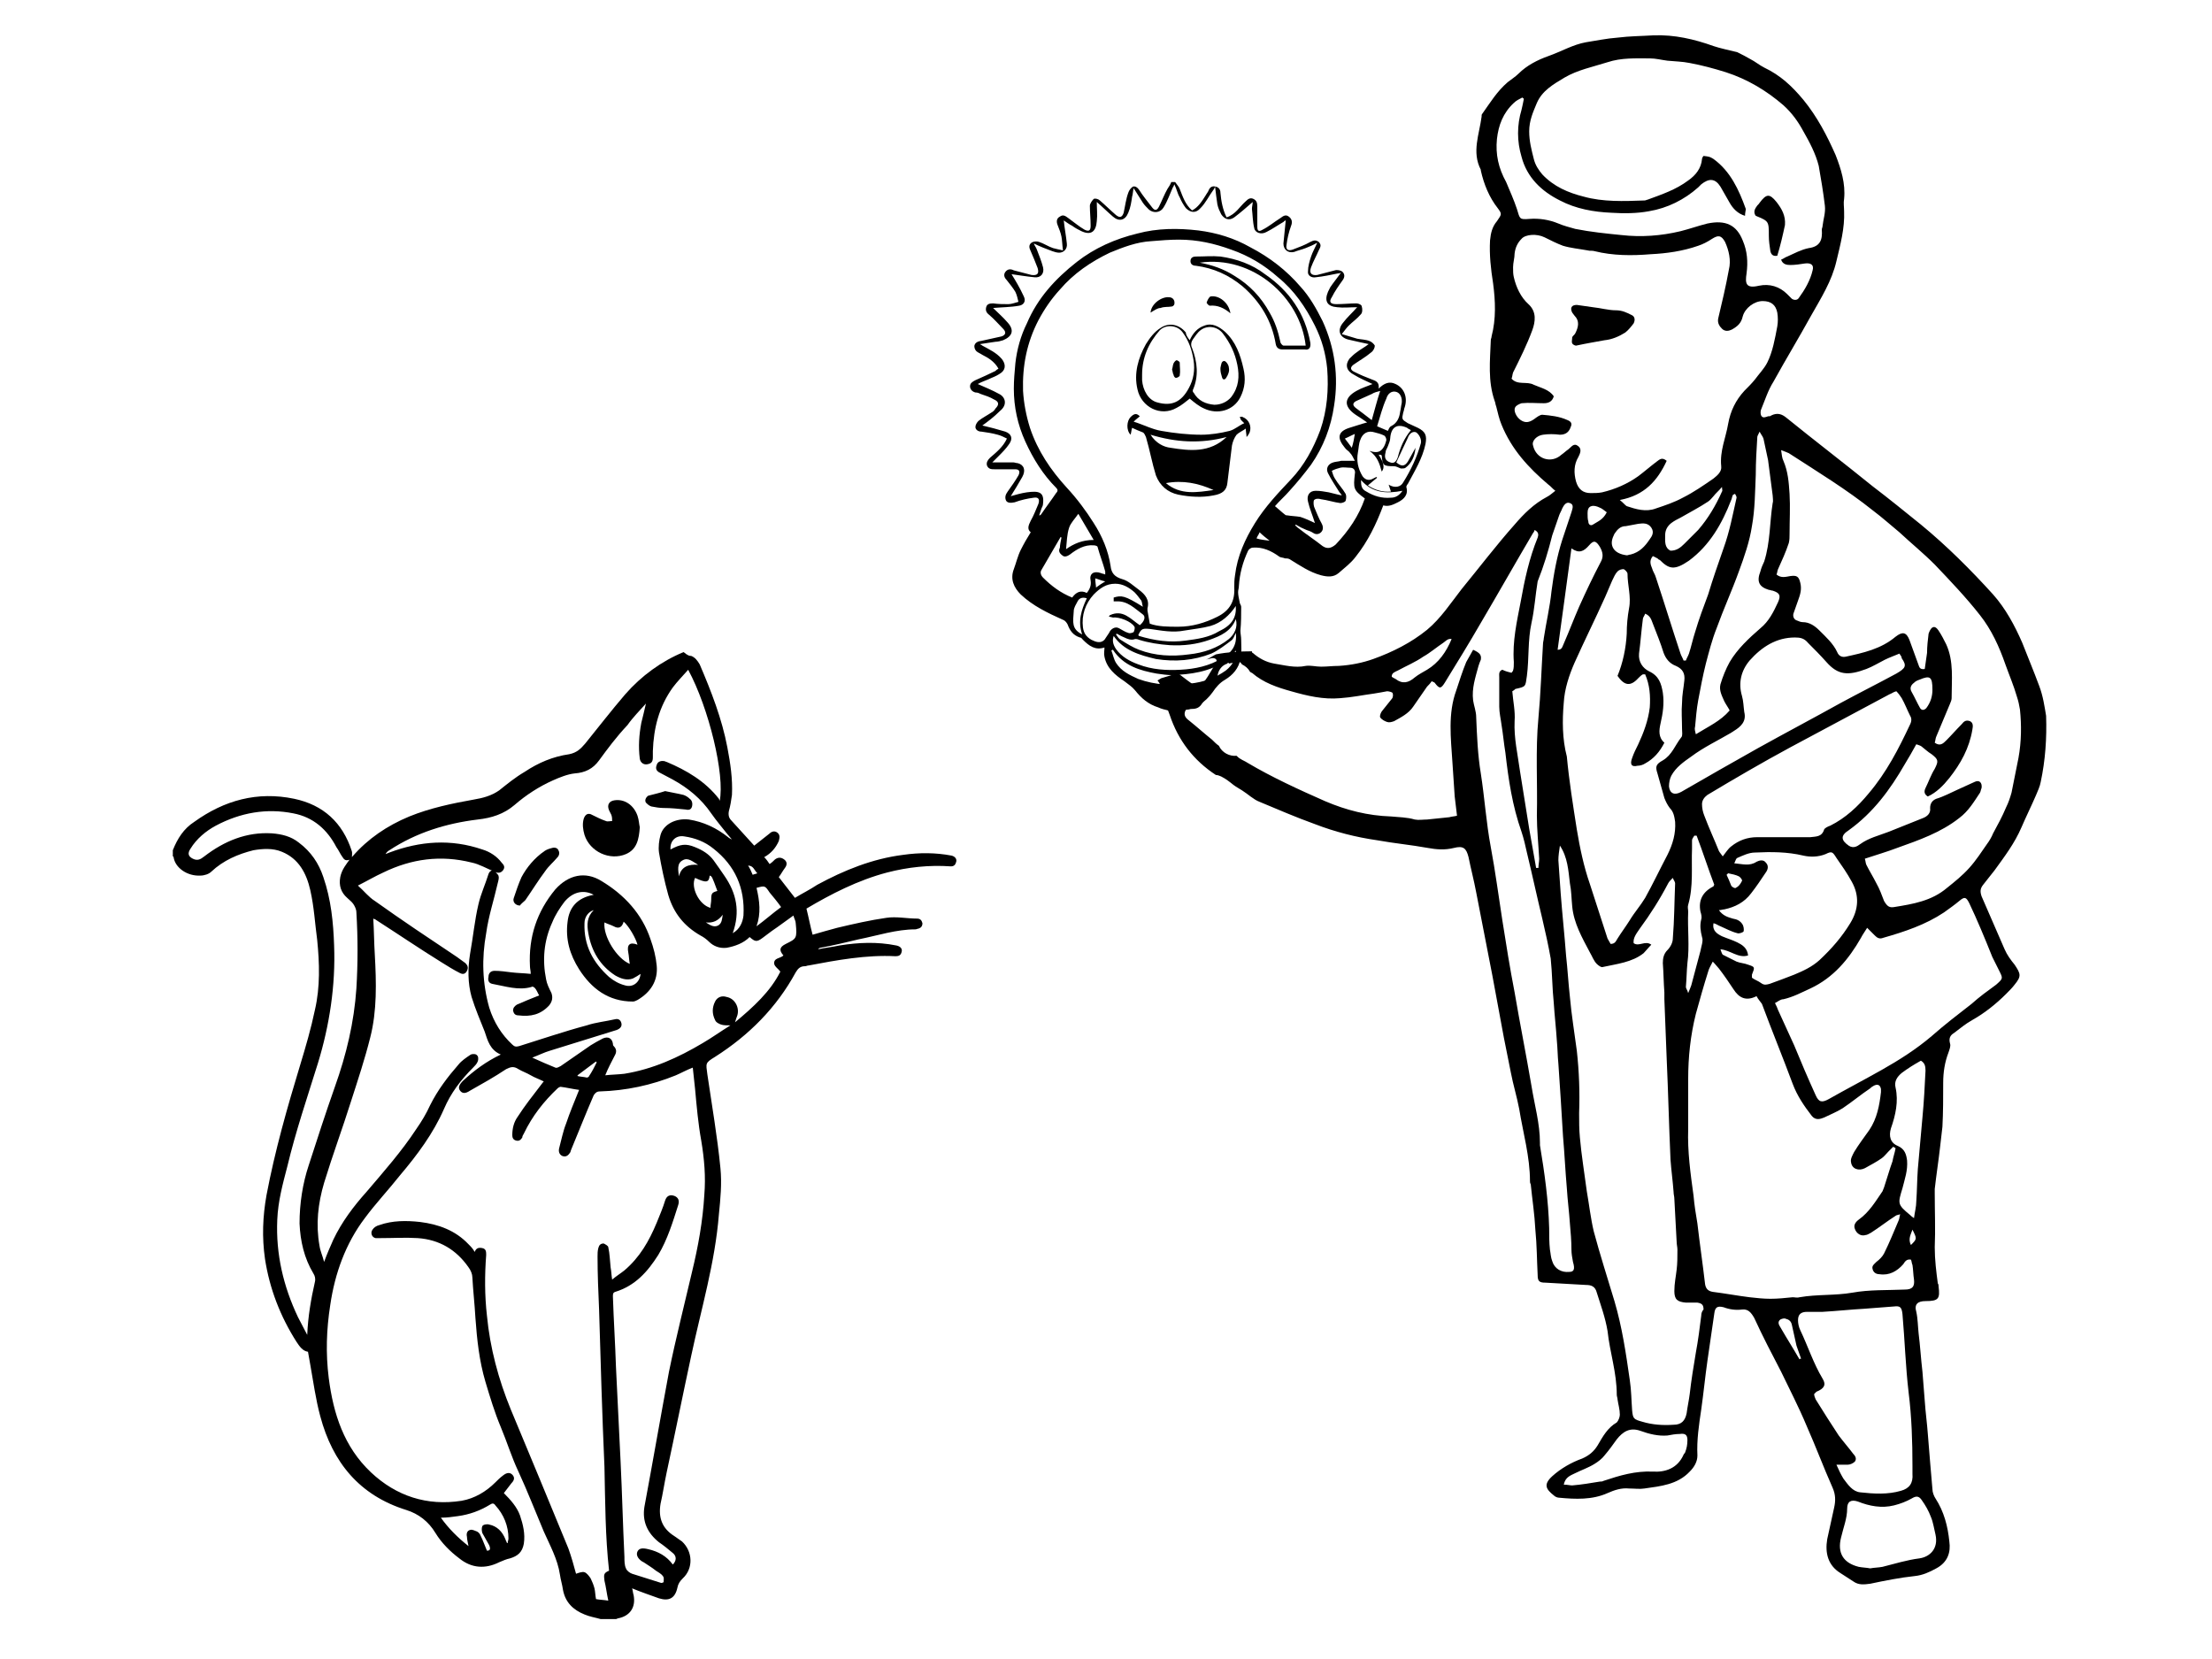 <?xml version="1.0" encoding="utf-8"?>
<!-- Generator: Adobe Illustrator 17.1.0, SVG Export Plug-In . SVG Version: 6.00 Build 0)  -->
<!DOCTYPE svg PUBLIC "-//W3C//DTD SVG 1.1//EN" "http://www.w3.org/Graphics/SVG/1.1/DTD/svg11.dtd">
<svg version="1.1" id="Layer_1" xmlns="http://www.w3.org/2000/svg" xmlns:xlink="http://www.w3.org/1999/xlink" x="0px" y="0px"
	 viewBox="0 0 288 216" enable-background="new 0 0 288 216" xml:space="preserve">
<g>
	<path d="M265.5,89.3c-0.7-1.9-1.5-3.8-2.2-5.6c-1-2.3-2.2-4.5-3.8-6.3c-2.9-3.2-6-6.3-9.4-9.1c-2.1-1.7-4.2-3.4-6.3-5
		c-3.7-3-7.5-5.9-11.2-8.9c-0.6-0.5-1.2-0.7-2-0.3c-0.1,0.1-0.2,0.1-0.4,0.1c-0.3,0.1-0.7,0.3-0.9-0.1c-0.1-0.2-0.1-0.6,0-0.8
		c0.5-1.2,0.9-2.5,1.6-3.6c1.6-2.9,3.3-5.7,4.9-8.6c1.3-2.3,2.7-4.5,3.3-7.1c0.5-2.1,1.1-4.3,1-6.5c0-0.5-0.1-1.1,0-1.6
		c0.2-2-0.4-3.9-1.1-5.7c-1.1-2.5-2.4-5-4.2-7.2c-1.5-1.8-3-3.2-5.1-4.2c-0.6-0.3-1.2-0.8-1.8-1.1c-0.5-0.3-1.1-0.6-1.7-0.9
		C225,6.5,224,6.3,223.1,6c-2.5-0.9-5.1-1.5-7.8-1.4c-1.6,0.1-3.1,0.1-4.7,0.3c-1.4,0.1-2.8,0.4-4.1,0.6c-1.7,0.3-3.2,1.2-4.9,1.8
		c-1.4,0.5-2.8,1.2-3.9,2.3c-0.4,0.4-0.9,0.7-1.4,1.1c-1.4,1.2-2.3,2.7-3.3,4.1c-0.1,0.1-0.1,0.2-0.1,0.4c-0.3,2.3-1.3,4.6-0.1,6.9
		c0,0,0,0.1,0,0.1c0.4,1.8,1.1,3.5,2.2,4.9c0.6,0.8,0.5,0.8-0.1,1.7c-0.6,0.7-0.8,1.5-0.9,2.5c-0.1,1.9,0.1,3.7,0.4,5.6
		c0.3,2.3,0.4,4.6-0.2,6.9c0,0.2-0.1,0.3-0.1,0.5c-0.1,2.7-0.4,5.3,0.5,7.9c0.1,0.2,0.1,0.5,0.2,0.7c0.2,0.8,0.4,1.7,0.7,2.4
		c1.3,3.2,3.5,5.6,6.1,7.8c0.3,0.2,0.5,0.5,0.9,0.8c-0.4,0.3-0.7,0.6-1.1,0.8c-1.7,0.9-3,2.2-4.2,3.6c-2.4,2.7-4.6,5.6-6.9,8.4
		c-1.4,1.8-2.7,3.8-4.5,5.3c-2.1,1.7-4.5,2.9-7,3.8c-1.4,0.5-2.9,0.8-4.5,0.9c-0.8,0-1.5,0.1-2.3,0.1c-0.7,0-1.4-0.2-2-0.1
		c-1.4,0.3-2.8-0.1-4.1-0.3c-1.1-0.2-2-0.7-2.8-1.4c-0.1,0-0.1-0.1-0.1-0.2c-1.6,0-3.2,0.1-4.7,0.4c-0.4,0.2-0.8,0.5-1.3,0.7
		c0.2-0.1,0.5-0.1,0.7-0.2c0.5-0.1,0.9,0.2,0.6,0.6c-0.7,1.2-1.3,2.4-2.3,3.3c-1-0.7-1.8-1.3-2.7-2c-0.7,0.3-1.4,0.5-2.1,0.7
		c-0.2,0.1-0.3,0.2-0.5,0.3c0.3,0.3,0.5,0.8,0.5,1.4c0.1,0.6,0.1,1.2,0.1,1.8c0.5,0.1,0.7,0.4,1,1.3c1.1,3.3,3.1,5.9,6,7.8
		c0.2,0,0.5,0.1,0.7,0.2c0.6,0.3,1.1,0.7,1.6,1.1c0.4,0.3,0.8,0.5,1.1,0.7c0.8,0.5,1.5,1.2,2.3,1.5c2.4,1,4.7,2,7.2,2.9
		c2.6,1,5.3,1.7,8.1,2.1c2.2,0.4,4.4,0.6,6.6,1c1.1,0.2,2.2,0.3,3.4,0c1.2-0.3,1.6,0,1.9,1.2c0.3,1.5,0.7,3,1,4.6
		c0.7,3.6,1.4,7.2,2.1,10.8c0.5,2.7,1,5.4,1.5,8.1c0.3,1.5,0.6,3,0.9,4.5c0.3,1.6,0.8,3.2,1.1,4.8c0.5,3.1,1.4,6.2,1.4,9.4
		c0,0.1,0,0.2,0.1,0.4c0.2,2,0.5,3.9,0.6,5.9c0.2,2,0.2,4,0.3,5.9c0,0.8,0.2,1,1,1c1.8,0.1,3.5,0.2,5.3,0.3c0.7,0,1.2,0.2,1.4,1
		c0.5,1.6,1.1,3.2,1.4,5c0.3,2.8,1.2,5.4,1.2,8.3c0,0.2,0.1,0.4,0.1,0.6c0.1,0.7,0.3,1.3,0.3,2c0,0.3-0.2,0.8-0.4,1
		c-1.2,0.7-1.8,1.8-2.5,3c-0.5,0.8-1.1,1.3-2,1.7c-1.4,0.5-2.8,1.3-3.9,2.3c-1.2,1.1-0.8,1.7,0.2,2.5c0.2,0.2,0.5,0.3,0.7,0.3
		c2.1,0.2,4.3,0.3,6.3-0.6c0.9-0.4,1.8-0.7,2.8-0.6c0.7,0,1.4,0.1,2,0c2.1-0.3,4.3-0.5,5.9-2.2c0.6-0.6,1-1.3,1-2.1
		c-0.1-2,0.2-4,0.5-6c0.3-2.1,0.5-4.2,0.8-6.3c0.3-2.1,0.6-4.2,0.9-6.2c0.1-0.8,0.4-1,1.2-0.8c0.8,0.3,1.6,0.4,2.4,0.3
		c0.8-0.1,1.2,0.4,1.6,1.1c1.1,2.4,2.3,4.7,3.5,7c1.1,2.3,2.3,4.6,3.3,7c1.2,2.7,2.2,5.4,3.4,8.1c0.4,0.9,0.4,1.7,0.2,2.6
		c-0.3,1.4-0.6,2.7-0.9,4.1c-0.3,1.8,0.1,3.4,1.7,4.4c0.6,0.4,1.1,0.7,1.7,1.1c0.7,0.5,1.4,0.4,2.2,0.3c1.9-0.4,3.9-0.8,5.8-1
		c1-0.1,1.9-0.5,2.8-1c1.5-0.8,1.9-2.1,1.7-3.5c-0.2-2-0.7-3.9-1.8-5.6c-0.2-0.3-0.4-0.8-0.4-1.2c-0.1-1.2-0.2-2.4-0.3-3.5
		c-0.1-1.2-0.2-2.4-0.3-3.7c-0.1-1.4-0.3-2.8-0.4-4.3c-0.1-1.3-0.2-2.5-0.3-3.8c-0.2-1.7-0.3-3.4-0.5-5c-0.1-0.9-0.1-1.9-0.3-2.8
		c-0.3-1,0.2-1.4,1.2-1.4c1.7,0,1.9-0.3,1.7-1.9c0-0.1,0-0.3-0.1-0.4c-0.2-1.5-0.4-3.1-0.4-4.7c0.1-2.3,0-4.7,0-7c0-0.2,0-0.4,0-0.6
		c0.2-1.8,0.5-3.7,0.7-5.5c0.1-0.9,0.2-1.8,0.3-2.6c0.1-1.9,0.1-3.8,0.1-5.7c0-1.4,0.2-2.7,0.7-4c0.1-0.3,0.3-0.8,0.2-1.1
		c-0.2-0.7,0-1.1,0.5-1.4c0.8-0.6,1.5-1.2,2.4-1.7c1.6-0.9,3.1-2.1,4.4-3.4c0.4-0.4,0.8-0.8,1.1-1.2c0.9-1.1,0.8-1.4,0-2.6
		c-0.5-0.6-1-1.3-1.3-2c-1-2.3-2-4.6-3-6.9c-0.2-0.6-0.2-1,0.2-1.5c0.5-0.6,1-1.3,1.5-1.9c1.3-1.8,2.6-3.5,3.5-5.6
		c0.6-1.4,1.3-2.8,1.9-4.2c0.2-0.5,0.5-1.1,0.6-1.7c0.6-2.8,0.8-5.7,0.7-8.6C266.2,92,266,90.6,265.5,89.3z M229.6,57.1
		c0.2,0.9,0.4,1.9,0.6,2.8c0.2,1.5,0.4,3.1,0.6,4.6c0,0.3,0.1,0.7,0,1c-0.4,2.5-0.3,5.1-1.1,7.6c-0.2,0.4-0.4,0.9-0.5,1.3
		c-0.5,1.3-0.2,2,1.1,2.4c0.2,0,0.3,0.1,0.5,0.1c0.9,0.3,1.1,0.6,0.7,1.5c-0.6,1.3-1.2,2.5-2.3,3.4c-1.5,1.3-3,2.7-4,4.4
		c-0.5,0.9-0.9,1.9-1.2,2.9c-0.2,0.8,0.2,1.5,0.5,2.2c0.2,0.4,0.5,0.8,0.7,1.2c-1.2,1.4-2.8,2.1-4.4,3.1c-0.1-0.4-0.2-0.7-0.1-1
		c0.1-1.1,0.2-2.3,0.4-3.4c0.3-1.6,0.6-3.2,1-4.8c0.4-1.5,0.8-3.1,1.4-4.6c0.9-2.5,2-4.9,2.9-7.4c0.7-1.9,1.4-3.9,1.7-5.9
		c0.4-2.2,0.4-4.4,0.5-6.7c0-1.6,0.1-3.3,0.2-4.9c0-0.1,0.1-0.3,0.3-0.7C229.3,56.6,229.5,56.8,229.6,57.1z M248.7,94.3
		c-1.5,3.2-3.1,6.3-5.4,9c-1.4,1.7-3,3.2-5,4.2c-0.3,0.1-0.7,0.3-0.8,0.5c-0.3,1-1.1,0.9-1.8,1c-2.3,0-4.6,0-6.9,0
		c-1.3,0-2.4,0.4-3.4,1.2c-0.4,0.3-0.7,0.8-1.1,1.3c-0.2-0.3-0.4-0.5-0.5-0.7c-0.6-1.5-1.3-3-1.9-4.6c-0.2-0.5-0.3-1-0.3-1.5
		c0-0.5,0.3-0.9,0.7-1.2c3.5-2.1,7.1-4.2,10.8-6.2c4.3-2.3,8.6-4.6,12.9-6.9c0.3-0.1,0.5-0.3,0.9-0.4c0.3,0.3,0.5,0.6,0.7,0.9
		c0.4,0.7,0.7,1.5,1.1,2.3C248.9,93.5,248.9,93.9,248.7,94.3z M249.2,88.9c0.2-0.2,0.4-0.3,0.7-0.4c1.4-0.6,1.7-0.4,1.7,1.3
		c0,0.8-0.2,1.6-0.8,2.4c-0.3,0.3-0.6,0.3-0.8,0c-0.4-0.7-0.7-1.4-1.1-2.1C248.6,89.6,248.8,89.2,249.2,88.9z M227.6,125.6
		c-0.5-0.2-1-0.2-1.5-0.4c-0.6-0.3-1.2-0.6-1.8-0.9c-0.1-0.1-0.2-0.4-0.3-0.7c1.3,0.1,2.3,1.2,3.6,0.8c-0.1-1-0.8-1.4-1.4-1.7
		c-0.6-0.3-1.3-0.5-2-0.8c-0.6-0.3-1.3-0.7-1.1-1.7c0.4,0.1,0.6,0.3,0.9,0.4c0.7,0.3,1.4,0.7,2.2,0.9c0.2,0.1,0.7-0.1,0.8-0.2
		c0.1-0.3,0-0.7-0.1-0.9c-0.3-0.5-0.7-0.7-1.3-0.8c-0.7-0.2-1.3-0.4-1.8-1.1c0.3,0,0.5-0.1,0.7-0.1c1.4-0.3,2.6-0.9,3.5-2.1
		c0.7-0.9,1.3-1.8,1.9-2.7c0.3-0.4,0.4-0.9,0-1.3c-0.3-0.4-0.8-0.3-1.2-0.1c-0.9,0.6-1.8,0.3-2.9,0.2c0.2-0.4,0.2-0.6,0.4-0.7
		c0.7-0.3,1.5-0.7,2.3-0.7c2.1-0.1,4.2-0.1,6.3,0.4c0.9,0.2,1.9,0.2,2.9-0.2c0.8-0.4,0.9-0.3,1.4,0.5c0.7,1,1.4,2,2,3.1
		c1,1.8,0.9,3.6-0.2,5.4c-1.1,1.8-2.4,3.3-4,4.8c-1,0.9-2.1,1.4-3.3,1.9c-1,0.4-2.1,0.8-3.2,1.2c-0.4,0.1-0.7,0.2-1.1-0.1
		c-0.4-0.3-0.8-0.4-1.2-0.7c0-0.2,0-0.3,0-0.4C228.5,125.9,228.5,125.9,227.6,125.6z M221.4,118.7c0.1,0.3,0.2,0.7,0.1,1
		c-0.2,0.8-0.1,1.5,0.1,2.3c0.2,0.5-0.1,1.2-0.2,1.8c-0.4,1.5-0.8,3-1.2,4.5c-0.1,0.3-0.2,0.5-0.4,1c-0.1-0.4-0.3-0.6-0.3-0.8
		c0.1-1.1,0.1-2.1,0.2-3.1c0.3-2.2,0-4.5,0.1-6.7c0-0.3-0.1-0.6,0-0.9c0.7-2.4,0.4-4.9,0.5-7.3c0-0.4,0-0.8,0-1.1
		c0-0.2,0.2-0.4,0.3-0.6c0.1,0,0.2,0,0.3,0c0.8,2.1,1.5,4.3,2.3,6.4c-0.1,0.1-0.1,0.2-0.1,0.2C221.7,116.1,221.1,117.2,221.4,118.7z
		 M224.8,113.9c0.1-0.1,0.2-0.2,0.2-0.2c0.5,0.1,1,0.2,1.4,0.4c0.2,0.1,0.5,0.5,0.4,0.6c-0.2,0.4-0.4,0.7-0.8,0.9
		c-0.1,0.1-0.5-0.1-0.6-0.3C225.2,114.8,225,114.3,224.8,113.9z M246.9,87.7c-2.4,1.3-4.8,2.5-7.2,3.8c-3.6,2-7.2,3.9-10.8,5.9
		c-3.4,1.9-6.7,3.8-10,5.7c-0.9,0.5-1.5,0.2-1.6-0.7c0-0.5,0.1-1,0.3-1.4c0.6-1.1,1.6-1.8,2.6-2.5c1.6-1.2,3.5-2.1,5.2-3.1
		c0.1-0.1,0.2-0.1,0.3-0.2c1-0.6,1.7-1.3,1.4-2.5c-0.1-0.7-0.1-1.4-0.3-2.1c-0.5-1.7-0.1-3.3,1-4.6c1.6-1.8,3.5-3,5.9-3
		c0.7,0,1.2,0.1,1.7,0.7c0.8,0.8,1.6,1.6,2.4,2.5c1.5,1.7,2.8,1.8,5.2,0.9c0.8-0.3,1.6-0.8,2.4-1.2c0.6-0.3,1.2-0.5,1.9-0.8
		c0.2,0.3,0.3,0.4,0.3,0.6C248.3,86.7,248.1,87,246.9,87.7z M206.9,71c0.6-0.7,0.9-0.6,1.4,0.2c0.4,0.7,0.5,1.3,0.1,2
		c-1,1.9-1.9,3.8-2.8,5.8c-0.7,1.6-1.3,3.2-2,4.8c-0.2,0.4-0.2,0.8-0.8,0.8c0.6-4.4,1.2-8.7,1.8-13.2
		C205.6,72.1,206.2,71.8,206.9,71z M206.7,66.8c0-0.4,0.1-0.8,0.5-0.9c0.3-0.1,0.7,0,1.1,0.2c0.3,0.1,0.6,0.4,0.9,0.6
		c-0.5,1-1.2,1.2-1.8,1.6c-0.3,0.2-0.6,0-0.6-0.4C206.7,67.6,206.7,67.2,206.7,66.8z M203.6,91.5c0.1-1.8,0.7-3.6,1.4-5.2
		c1.3-2.9,2.7-5.7,4-8.6c0.3-0.7,0.6-1.4,0.9-2.1c0.2-0.4,0.4-0.9,0.7-1.2c0.2-0.2,0.5-0.3,0.8-0.3c0.2,0.1,0.5,0.4,0.5,0.6
		c0,1.5,0.5,3,0.2,4.5c-0.2,1.1-0.3,2.2-0.3,3.3c-0.1,1.9-0.5,3.8-1.2,5.5c0.9,1.3,1.7,1.4,2.7,0.3c0.2-0.2,0.4-0.4,0.6-0.5
		c0.1,0,0.2,0,0.3,0c0.6,1.4,0.7,2.8,0.6,4.3c-0.2,1.7-0.8,3.3-1.5,4.8c-0.3,0.6-0.6,1.2-0.8,1.8c-0.3,0.8-0.1,1.2,0.7,1
		c0.3,0,0.7-0.1,1-0.3c1.1-0.6,1.9-1.5,2.5-2.7c-0.8-0.7-0.7-1.6-0.5-2.5c0.3-1.3,0.5-2.6,0.3-4c-0.2-1.2-0.5-2.2-1.8-2.8
		c-0.8-0.4-1.4-1.2-1.3-2.3c0.2-1.5,0.3-3,0.5-4.5c0-0.2,0.2-0.4,0.3-0.7c0.7,0.3,0.8,0.8,1,1.3c0.5,1.3,1,2.5,1.4,3.8
		c0.3,0.8,0.8,1.4,1.6,1.7c0.9,0.4,1.2,1,1.1,1.9c-0.1,1-0.3,1.9-0.3,2.9c-0.1,1.1,0,2.3,0,3.4c0,0.4,0.1,0.9-0.1,1.1
		c-0.8,1-1.2,2.3-2.4,3c-0.9,0.5-1,0.8-0.7,1.7c0.3,1.1,0.6,2.1,0.9,3.2c0.2,0.5,0.4,0.9,0.7,1.3c0.5,0.5,0.6,1.1,0.7,1.8
		c0.1,1.5-0.3,2.9-1,4.3c-1,1.9-1.9,3.8-2.9,5.6c-0.6,1-1.4,1.9-2,2.9c-0.5,0.8-1.1,1.6-1.6,2.4c-0.2,0.3-0.3,0.7-0.9,0.7
		c-0.1-0.2-0.3-0.5-0.4-0.7c-0.8-2.4-1.5-4.7-2.3-7.1c-0.8-2.3-1.3-4.7-1.7-7.1c-0.5-3.2-1-6.3-1.3-9.5
		C203.4,96.2,203.4,93.8,203.6,91.5z M219.9,73c2.7-2,4.3-4.8,5.5-7.9c0.1-0.2,0.1-0.4,0.2-0.6c0-0.1,0.1-0.1,0.3-0.2
		c0.1,0.2,0.2,0.3,0.2,0.5c-0.5,2.2-0.9,4.4-1.7,6.6c-0.7,2-1.4,4-2,6c-0.6,1.6-1.2,3.2-1.7,4.9c-0.3,0.9-0.5,1.9-0.8,2.8
		c-0.1,0.3-0.3,0.6-0.4,0.9l-0.3,0c-0.1-0.3-0.3-0.6-0.4-0.9c-1.1-3.3-2.1-6.6-3.2-9.9c-0.1-0.4-0.4-0.8-0.5-1.2
		c-0.2-0.5-0.4-1,0.1-1.6c0.2,0.1,0.4,0.2,0.6,0.3c0.1,0.1,0.2,0.2,0.3,0.2C217.3,74.1,218,74.3,219.9,73z M216.8,69.7
		c0-0.7,0.3-1.2,0.8-1.6c0.4-0.3,0.8-0.5,1.2-0.7c1.2-0.7,2.4-1.3,3.6-2.1c0.3-0.2,0.5-0.5,0.7-0.7c0.3-0.4,0.7-0.7,1.1-1.2
		c0,0.3,0.1,0.5,0,0.6c-0.8,1.8-1.8,3.5-3.1,5c-0.6,0.6-1.2,1.2-1.8,1.8c-0.5,0.5-1,0.9-1.8,0.9C216.7,71.3,216.8,70.5,216.8,69.7z
		 M214.8,70.2c-0.6,0.9-1.3,1.7-2.5,2c-0.2,0-0.3,0.1-0.5,0.1c-0.8-0.1-1.5-0.4-1.8-1c-0.3-0.6-0.1-1.2,0.2-1.8c0.4-0.6,0.8-1,1.5-1
		c0.5-0.1,1.1-0.2,1.6-0.3c0.7-0.1,1.3-0.1,1.7,0.5C215.4,69.3,215.1,69.8,214.8,70.2z M194.9,18.1c0.2-1.8,0.8-3.4,2.2-4.7
		c0.3-0.3,0.7-0.5,1.1-0.7c0.1,0.1,0.2,0.1,0.2,0.2c-0.1,0.5-0.2,1-0.3,1.4c-0.6,2-0.6,4.1,0,6.1c0.7,2.7,2.6,4.5,5,5.7
		c2.1,1.1,4.4,1.5,6.7,1.6c1.6,0.1,3.3,0.1,4.9-0.2c2.4-0.4,4.6-1.5,6.4-3.1c0.1-0.1,0.2-0.2,0.4-0.4c1-0.8,1.8-0.8,2.5,0.3
		c0.4,0.7,0.8,1.4,1.2,2.1c0.4,0.7,1,1.4,2,1.7c0-0.4,0.1-0.7,0.1-0.9c-0.9-2.5-2-4.9-4.2-6.5c-0.5-0.3-0.5-0.3-1.3-0.4
		c-0.1,0.1-0.2,0.3-0.2,0.4c-0.1,1.2-0.8,2.1-1.8,2.8c-1.6,1.2-3.4,1.8-5.3,2.5c-0.1,0-0.2,0.1-0.4,0.1c-2.7,0.1-5.4,0.2-7.9-0.5
		c-2-0.5-3.9-1.3-5.4-2.9c-0.5-0.6-0.9-1.2-1.1-2c-0.3-1.2-0.6-2.3-0.6-3.6c0-1.4,0.5-2.5,1-3.7c0.7-1.6,2.1-2.4,3.6-3.3
		c1.7-1,3.7-1.4,5.6-2c1.8-0.6,3.7-0.5,5.5-0.5c0.8,0,1.5,0.2,2.3,0.3c1,0.1,1.9,0.1,2.9,0.3c1.6,0.3,3.1,0.7,4.7,1.2
		c2.8,0.9,5.3,2.4,7.5,4.3c1.1,1,1.9,2.1,2.6,3.4c0.8,1.4,1.6,2.9,2,4.5c0.3,1.7,0.6,3.5,0.8,5.2c0.1,0.9-0.2,1.7-0.3,2.6
		c0,0.2-0.1,0.3-0.1,0.5c0.1,1.3-0.2,2.2-1.7,2.4c-1,0.2-1.9,0.7-2.8,1.1c-0.3,0.1-0.5,0.3-0.8,0.4c0.2,0.6,0.7,0.7,1.2,0.7
		c0.6,0,1.3-0.1,1.9-0.2c0.8-0.1,1.2,0.2,1,0.9c-0.3,1.3-1,2.5-1.8,3.6c-0.2,0.3-0.6,0.3-0.9,0.1c-0.2-0.2-0.4-0.4-0.6-0.6
		c-1-1-2.3-1.4-3.7-1.1c-1.7,0.4-1.8-0.3-1.6-1.6c0.2-1.5,0.1-2.9-0.5-4.3c-0.8-2-2.2-2.7-4.6-2.2c-1.2,0.3-2.3,0.7-3.5,1
		c-2.5,0.6-5.1,0.8-7.7,0.5c-2-0.2-4-0.4-6-0.8c-0.7-0.2-1.5-0.4-2.2-0.7c-1.2-0.5-2.5-0.7-3.8-0.6c-1.3,0.1-1.2,0-1.6-1.3
		c-0.4-1.2-0.9-2.3-1.4-3.5C195.1,21.9,194.7,20.1,194.9,18.1z M199.6,58c-0.2-0.6,0.5-1.3,1.3-1.4c0.7-0.1,1.4-0.1,2.2,0
		c0.8,0,1.2-0.4,1.4-1c0.2-0.4,0.1-0.7-0.4-0.9c-1.1-0.5-2.2-0.6-3.3-0.7c-0.3,0-0.7,0.3-1.1,0.6c-0.6,0.4-1.1,0.5-1.7,0.1
		c-0.6-0.4-1-1.3-0.7-1.7c0.1-0.2,0.5-0.4,0.8-0.5c1-0.1,1.9,0,2.9,0c0.6,0,1.1-0.2,1.3-0.9c-0.6-0.9-1.7-1.1-2.6-1.5
		c-0.9-0.5-2.1,0.1-2.9-0.8c0.1-0.2,0.1-0.5,0.2-0.8c0.9-1.8,1.8-3.6,2.5-5.5c0.4-1.1,0.6-2.4-0.5-3.4c-1-0.9-1.6-2.2-1.9-3.5
		c-0.1-0.4-0.1-0.8-0.1-1.3c0-0.6,0.2-1.2,0.2-1.8c0.1-0.8,0.4-1.4,0.9-1.9c0.5-0.6,2-0.7,3-0.2c0.8,0.4,1.6,0.8,2.4,1.1
		c1,0.3,2.1,0.4,3.2,0.6c0.3,0.1,0.6,0,0.9,0.1c2.4,0.6,4.9,0.6,7.3,0.4c2.1-0.1,4.2-0.4,6.2-1.1c0.6-0.2,1.2-0.5,1.8-0.9
		c0.8-0.5,1.2-0.5,1.7,0.4c0.5,1.1,0.8,2.4,0.5,3.6c-0.4,2.2-0.9,4.3-1.4,6.4c-0.1,0.6,0.2,1,0.5,1.3c0.4,0.4,0.9,0.3,1.3,0.1
		c0.7-0.4,1.2-0.8,1.4-1.7c0.3-1.1,1.5-2,2.6-2c1.1,0,1.7,0.5,1.9,1.5c0.1,0.6,0.1,1.2,0,1.8c-0.3,1.6-0.6,3.3-1.3,4.7
		c-0.4,0.8-1.1,1.5-1.6,2.2c-0.4,0.5-0.9,1-1.4,1.5c-1.1,1.2-1.8,2.6-2.1,4.3c-0.3,1.8-1.1,3.5-0.9,5.5c0.1,0.7-0.5,1.2-1,1.6
		c-1.3,0.9-2.6,1.8-4,2.5c-1.1,0.6-2.3,1-3.5,1.4c-1.3,0.5-2.6,0.1-3.8-0.3c-0.2-0.1-0.4-0.4-0.9-0.8c3.2-0.6,4.9-2.5,6.1-5.1
		c-0.6-0.5-0.9-0.2-1.3,0.1c-0.8,0.6-1.6,1.3-2.4,1.9c-1.4,1-3,1.7-4.7,2.1c-0.5,0.1-1,0.1-1.5,0.1c-1,0-1.6-0.5-1.9-1.5
		c-0.3-1.1-0.3-2.2,0.3-3.2c0.2-0.4,0.5-1,0-1.4c-0.6-0.5-0.9,0.1-1.3,0.4c-0.3,0.2-0.6,0.5-0.9,0.7C202,60.4,200,59.8,199.6,58z
		 M202.1,69.7c0.3-0.9,0.6-1.7,0.9-2.6c0.1-0.3,0.3-0.6,0.4-0.9c0.2-0.4,0.5-0.9,1-0.7c0.6,0.2,0.3,0.8,0.2,1.2
		c-0.4,1.2-0.8,2.4-1.2,3.6c-0.7,2.2-1.1,4.4-1.4,6.7c-0.2,2-0.7,4.1-1,6.1c0,0.2-0.1,0.5-0.1,0.7c-0.2,3.2-0.3,6.5-0.6,9.7
		c-0.4,4.2-0.1,8.4-0.2,12.7c0,1.8,0.2,3.7,0.3,5.6c0,0.4-0.1,0.8-0.1,1.2l-0.3,0c-0.3-1.7-0.6-3.4-0.9-5.1c-0.4-2.5-0.8-5-1.2-7.5
		c-0.3-2.2-0.8-4.3-0.7-6.5c0.1-1.3-0.2-2.6-0.3-3.9c0.2-0.1,0.3-0.2,0.4-0.3c1.4-0.3,1.3-0.3,1.5-1.7c0.3-2.3,0.1-4.6,0.6-6.9
		c0.4-1.8,0.5-3.6,0.8-5.4C201,73.7,201.6,71.7,202.1,69.7z M182,87.3c1.1-0.6,2.3-1.1,3.3-1.8c0.9-0.5,1.7-1.2,2.6-1.8
		c0.3-0.2,0.6-0.6,1.1-0.5c-0.7,1.7-1.7,3.1-3.2,4c-0.5,0.3-1.1,0.6-1.6,1c-0.8,0.7-1.6,0.9-2.5,0.2c-0.2-0.1-0.4-0.2-0.5-0.3
		C181.2,87.6,181.6,87.5,182,87.3z M204.3,165.6c-1,0.1-1.9-0.4-2.2-1.4c-0.2-0.5-0.2-1-0.3-1.5c-0.1-0.9-0.1-1.9-0.1-2.8
		c-0.1-3.6-0.6-7.2-1.2-10.8c0-0.1,0-0.2,0-0.3c0-2.5-0.7-4.9-1.1-7.4c-0.7-4.1-1.5-8.1-2.2-12.2c-0.6-3.1-1.1-6.2-1.6-9.4
		c-0.5-3.2-0.9-6.3-1.5-9.5c-0.6-3.2-0.8-6.4-1.3-9.6c-0.4-2.4-0.5-4.9-0.6-7.3c0-0.8-0.3-1.5-0.4-2.2c-0.2-1.6,0.3-3,0.7-4.5
		c0.1-0.3,0.2-0.6,0.3-0.8c0.1-0.6-0.1-0.9-1-1.3c-0.3,0.5-0.6,1.1-0.9,1.6c-0.5,1.2-0.9,2.5-1.3,3.7c-1.1,3-0.7,6.2-0.5,9.3
		c0.1,1.5,0.2,3,0.3,4.5c0.1,0.8,0.2,1.6,0.3,2.5c-0.3,0.1-0.7,0.1-1,0.2c-1,0.1-1.9,0.2-2.9,0.3c-0.5,0-1.1,0.1-1.6,0
		c-1-0.3-2.1-0.3-3.1-0.4c-3-0.1-5.8-0.8-8.6-2c-3.4-1.5-6.9-3.1-10.1-5c-0.3-0.2-0.6-0.3-0.9-0.5c-0.2-0.1-0.4-0.3-0.5-0.4
		c-0.9,0.1-1.9-0.4-2.3-1.3c-0.3-0.2-0.6-0.5-0.9-0.8c-1-0.8-2-1.7-3-2.5c-0.4-0.3-0.8-0.7-0.4-1.4c0.2,0,0.5-0.1,0.8-0.1
		c0.6,0,1-0.2,1.3-0.7c0.7-1,1.4-1.9,2-2.9v-0.4c0-1,0.6-1.7,1.3-1.9c0,0,0-0.1,0.1-0.1c0.1,0,0.1,0,0.1,0.1c0.3-0.1,0.7-0.1,1-0.1
		c0.1-0.1,0.1-0.2,0.2-0.3c0.2,0.2,0.4,0.3,0.5,0.5c0.4,0.2,0.8,0.5,1,0.9c0.1,0.1,0.2,0.2,0.3,0.2c1.5,1.3,3.3,1.9,5.1,2.4
		c2.1,0.6,4.2,1.1,6.4,0.9c1.5-0.1,2.9-0.4,4.4-0.6c0.6-0.1,1.2-0.2,1.7-0.3c0.2,0,0.6,0.1,0.7,0.2c0.1,0.2,0.1,0.6-0.1,0.8
		c-0.4,0.5-0.8,1-1.2,1.5c-0.2,0.2-0.4,0.7-0.3,0.9c0.2,0.3,0.6,0.5,0.9,0.6c0.3,0.1,0.6,0,0.9-0.1c0.9-0.5,1.9-1,2.5-1.9
		c0.6-0.9,1.2-1.7,1.8-2.6c0.2-0.2,0.4-0.4,0.6-0.7c0.2,0.1,0.3,0.1,0.4,0.2c0.6,0.8,0.8,0.8,1.3,0c1.6-2.6,3.2-5.2,4.7-7.8
		c2.3-3.9,4.5-7.8,6.8-11.7c0.1-0.1,0.2-0.3,0.2-0.4c0.6,0.3,0.5,0.7,0.4,1c-1.1,2.7-1.7,5.5-2.2,8.3c-0.5,2.6-1.1,5.2-0.9,7.9
		c0,0.4,0,0.8-0.1,1.1c0,0.1-0.1,0.1-0.2,0.3c-0.4-0.1-0.8-0.2-1.2-0.4c-0.5,0.2-0.4,0.6-0.4,1c0,1.3,0,2.5,0,3.8
		c0,0.8,0.2,1.6,0.3,2.4c0.2,1.2,0.3,2.4,0.5,3.6c0.4,3.5,0.9,6.9,2.1,10.3c0.3,0.9,0.5,1.8,0.7,2.7c0.7,2.9,1.3,5.7,2,8.6
		c0.4,1.7,0.8,3.5,1.1,5.2c0.2,1.9,0.2,3.9,0.4,5.8c0.1,1.6,0.3,3.3,0.4,4.9c0.1,1,0.1,2,0.2,3c0.1,1.5,0.2,3,0.3,4.5
		c0.1,1.6,0.2,3.3,0.3,4.9c0.2,2.3,0.3,4.5,0.5,6.8c0.1,1.6,0.3,3.1,0.4,4.6c0.1,1.1,0.2,2.3,0.2,3.4c0,0.5,0.1,1.1,0.2,1.6
		C205.1,165.3,204.9,165.6,204.3,165.6z M219.4,189.1c0,0.1-0.2,0.2-0.2,0.3c-0.8,1.8-2.4,2.3-4,2.2c-2.3-0.1-4.3,0.5-6.4,1.2
		c-0.2,0.1-0.3,0.1-0.5,0.1c-1.2,0.2-2.4,0.4-3.6,0.5c-0.3,0-0.6-0.1-1.1-0.1c0.2-1,0.9-1.2,1.5-1.5c0.8-0.4,1.7-0.7,2.5-1.2
		c0.5-0.3,1-0.7,1.3-1.1c0.6-0.7,1.1-1.4,1.6-2.1c0.8-1,1.7-1.6,3.1-1.1c1.1,0.4,2.3,0.7,3.5,0.6c0.5-0.1,1.1-0.2,1.6-0.2
		c0.7-0.1,1,0.1,1,0.8C219.7,188.1,219.6,188.6,219.4,189.1z M221.5,171.3c-0.2,1.6-0.4,3.2-0.7,4.8c-0.3,1.8-0.6,3.6-0.8,5.4
		c-0.1,0.8-0.3,1.7-0.4,2.5c-0.2,1-0.7,1.5-1.7,1.5c-1.4,0.1-2.8,0-4.1-0.4c-1.1-0.3-1.2-0.4-1.3-1.5c-0.1-1.3-0.1-2.6-0.3-3.9
		c-0.5-3.5-1-6.9-2-10.3c-0.9-3-1.9-6.1-2.7-9.1c-0.4-1.7-0.6-3.5-0.9-5.2c-0.3-2.3-0.7-4.7-0.9-7c-0.1-1-0.1-2.1-0.1-3.2
		c0.1-2.7,0-5.4-0.3-8.1c-0.3-2.3-0.7-4.7-0.9-7c-0.2-1.8-0.3-3.6-0.5-5.4c-0.2-2.7-0.5-5.4-0.7-8.1c-0.1-1.4-0.2-2.9-0.3-4.3
		c0-0.6,0.1-1.2,0.2-1.9c1,1.5,1.1,3.2,1.3,4.9c0.2,1,0.2,2,0.3,3c0.2,2.2,1.3,4.1,2.3,6c0.3,0.5,0.5,1.1,0.9,1.5
		c0.2,0.2,0.6,0.5,0.8,0.4c1.8-0.4,3.8-0.6,5.3-1.8c0.3-0.3,0.6-0.7,1-1.1c-0.8-0.6-1.6,0.3-2.3-0.2c-0.1-0.7,0.4-1.3,0.8-1.9
		c1.4-1.9,2.6-3.8,3.7-5.9c0.1-0.2,0.3-0.4,0.6-0.7c0.1,0.3,0.3,0.5,0.3,0.7c-0.1,2.4-0.1,4.8-0.3,7.2c0,0.5-0.3,1.1-0.7,1.5
		c-0.5,0.5-0.6,1.1-0.6,1.7c0.1,1.3,0.1,2.5,0.2,3.8c0,0.3,0,0.6,0,0.9c0.1,2.6,0.2,5.2,0.3,7.7c0.2,4.4,0.3,8.8,0.5,13.2
		c0.1,1.4,0.3,2.8,0.4,4.2c0,0.3,0.1,0.6,0.1,0.9c0.1,1.9,0.2,3.7,0.3,5.6c0,0.3,0.1,0.7,0.1,1c0,0.9,0,1.8-0.1,2.6
		c-0.1,0.9-0.3,1.8-0.3,2.8c0,1.1,0.4,1.4,1.5,1.5c0.5,0,1,0,1.5,0c0.6,0.1,0.8,0.3,0.8,0.9C221.6,170.7,221.5,171,221.5,171.3z
		 M227.8,168.9c-1.6-0.2-3.2-0.5-4.8-0.7c-0.6-0.1-0.9-0.4-1-1c-0.3-2.6-0.7-5.3-1-7.9c-0.2-1.2-0.4-2.4-0.5-3.6
		c-0.4-2.9-0.8-5.8-0.7-8.7c0-2.2,0-4.3,0-6.5c0-2.9,0.3-5.7,1-8.5c0.5-1.8,1-3.6,1.6-5.5c0.1-0.4,0.3-0.7,0.6-1.3
		c0.4,0.4,0.6,0.7,0.8,0.9c0.7,0.9,1.3,1.8,1.9,2.7c0.7,1.1,1.6,1.6,3,0.9c0.2,0.4,0.5,0.7,0.7,1c1.3,3.5,2.7,6.9,4,10.4
		c0.6,1.6,1.5,2.9,2.5,4.2c0.5,0.6,1.1,0.4,1.6,0.2c0.8-0.4,1.6-0.7,2.4-1.2c1.2-0.8,2.4-1.8,3.6-2.6c0.1-0.1,0.2-0.2,0.4-0.3
		c0.5-0.3,0.9-0.2,1,0.4c0,0.1,0,0.3,0,0.4c-0.2,1.7-0.5,3.4-1.5,4.9c-0.7,1-1.4,1.9-2,2.9c-0.2,0.4-0.5,0.9-0.4,1.3
		c0.1,0.9,1,1.2,1.8,0.8c0.7-0.4,1.5-0.8,2.2-1.3c0.3-0.2,0.6-0.6,0.9-0.9c0.2-0.2,0.4-0.4,0.6-0.6c0.1,0.1,0.2,0.1,0.3,0.2
		c-0.1,0.6-0.3,1.1-0.4,1.7c-0.4,1.1-0.7,2.2-1.1,3.4c-0.1,0.2-0.1,0.3-0.2,0.5c-0.9,1.3-1.7,2.7-3.1,3.7c-0.4,0.3-0.7,0.7-0.5,1.2
		c0.2,0.6,0.8,1,1.4,0.8c0.2,0,0.5-0.2,0.7-0.3c1.1-0.7,2.1-1.5,3.2-2.2c0.1-0.1,0.3-0.1,0.6-0.2c-0.1,0.3-0.1,0.6-0.2,0.8
		c-0.6,1.4-1.2,2.9-1.9,4.3c-0.2,0.4-0.6,0.8-1,1.1c-0.3,0.3-0.6,0.5-0.5,0.9c0.1,0.5,0.5,0.7,0.9,0.7c1.3,0.2,2.3-0.4,3.1-1.3
		c0.2-0.3,0.4-0.7,1-0.6c0.1,0.2,0.1,0.5,0.2,0.7c0.1,0.6,0.1,1.3,0.2,1.9c0.1,0.9-0.2,1.3-1.2,1.3c-2.3,0.1-4.6,0-6.8,0.4
		c-2.3,0.4-4.6,0.2-6.9,0.6c-0.3,0.1-0.6,0-0.9,0c-1,0.1-1.9,0.2-2.9,0.2C229.6,169.1,228.7,169,227.8,168.9z M234.3,177
		c-0.8-1.4-1.7-2.8-2.5-4.2c-0.2-0.3-0.4-0.7,0-1c0.2-0.1,0.5-0.2,0.7-0.1c0.4,0.1,0.7,0.3,0.8,0.8c0.2,0.9,0.4,1.8,0.6,2.7
		c0.2,0.6,0.4,1.1,0.6,1.7C234.4,176.9,234.3,176.9,234.3,177z M241.3,189.3c-0.6-0.8-1.3-1.6-1.9-2.4c-1-1.5-2-3.1-3-4.7
		c-0.1-0.2-0.2-0.5-0.2-0.7c0.1-0.1,0.2-0.2,0.3-0.3c1-0.4,1.3-0.9,0.8-1.7c-1.2-2-1.9-4.2-2.9-6.3c-0.2-0.4-0.3-0.9-0.3-1.3
		c0-0.8,0.4-1.1,1.2-1.1c0.7,0,1.4,0,2,0c1.8-0.1,3.6-0.3,5.4-0.4c1.3-0.1,2.6-0.2,3.9-0.3c0.8-0.1,1,0.1,1.1,1
		c0.3,3.4,0.4,6.8,0.8,10.2c0.4,3.2,0.5,6.4,0.5,9.6c0,0.3,0,0.7,0,1c0.1,1.2-0.4,1.9-1.5,2.2c-1.7,0.5-3.5,0.4-5.3,0.2
		c-1-0.1-1.6-1-2.2-1.8c-0.3-0.5-0.6-1.1-0.9-1.8c0.6,0,1.1,0,1.5,0c0.3,0,0.7-0.2,0.9-0.4C241.8,189.9,241.5,189.5,241.3,189.3z
		 M250.2,195.3c0.5,0.7,0.9,1.4,1.2,2.2c0.3,0.7,0.4,1.5,0.6,2.3c0.4,1.8-0.7,2.9-2.1,3.1c-1.6,0.2-3.2,0.7-4.8,1.1
		c-0.5,0.1-1.1,0.1-1.6,0.2c-0.5-0.1-1-0.1-1.5-0.2c-2-0.5-2.8-1.8-2.3-3.8c0.3-1.3,0.8-2.5,0.8-3.8c0-0.9,0.5-1.2,1.4-0.9
		c1.5,0.6,3.1,0.9,4.7,0.5c0.8-0.2,1.6-0.5,2.3-0.9C249.4,194.8,249.8,194.7,250.2,195.3z M248.8,162.1c-0.4-0.8,0-1.4,0.2-2
		C249.6,161.3,249.6,161.3,248.8,162.1z M250.7,139.4c-0.1,2-0.2,4-0.4,6.1c-0.2,2.2-0.4,4.4-0.6,6.7c-0.1,1.4-0.1,2.8-0.2,4.2
		c0,0.7-0.2,1.4-0.3,2.2c-0.3-0.2-0.4-0.3-0.5-0.4c-1.7-1.4-1.6-1.5-1-3.5c0.3-1.2,0.7-2.3,0.6-3.6c-0.1-0.8-0.3-1.5-1.2-1.9
		c-1-0.4-1.2-1.3-0.9-2.3c0.6-1.7,1-3.5,0.6-5.3c-0.2-0.8,0.2-1.4,0.8-1.9c0.8-0.6,1.6-1.1,2.5-1.6
		C250.6,138.4,250.7,138.8,250.7,139.4z M259.4,124.6c0.3,0.6,0.6,1.2,0.9,1.8c0.5,1,0.5,1-0.4,1.8c-1.1,0.8-2.2,1.6-3.2,2.5
		c-1.8,1.4-3.5,2.7-5.2,4.2c-2,1.7-4.2,3.1-6.5,4.4c-2.3,1.3-4.6,2.5-6.9,3.8c-0.9,0.5-1.3,0.4-1.7-0.5c-1-2.2-1.9-4.3-2.8-6.5
		c-0.7-1.5-1.4-3.1-2.1-4.6c-0.1-0.3-0.2-0.5-0.4-0.9c0.4-0.2,0.7-0.5,1.1-0.5c1.3-0.3,2.4-0.9,3.5-1.4c3-1.4,5-3.8,6.6-6.6
		c0.2-0.4,0.5-0.8,0.8-1.3c0.4,0.4,0.7,0.7,1,1c0.3,0.3,0.6,0.5,1.1,0.3c2.8-0.8,5.5-1.7,7.9-3.3c0.7-0.5,1.4-1,2-1.5
		c0.7-0.6,0.9-0.5,1.3,0.3C257.4,119.7,258.4,122.1,259.4,124.6z M262.8,98.7c-0.3,1.5-0.6,3-0.9,4.5c-0.2,0.7-0.4,1.3-0.7,1.9
		c-0.5,1.2-1.1,2.3-1.7,3.4c-0.2,0.5-0.5,1-0.8,1.4c-0.7,1-1.4,2.1-2.3,3.1c-0.9,1-1.9,1.8-2.9,2.6c-2,1.7-4.4,2.1-6.9,2.5
		c-0.6,0.1-0.9-0.1-1.3-0.8c-0.3-0.8-0.6-1.6-1-2.3c-0.4-0.8-0.9-1.6-1.3-2.4c-0.1-0.2-0.1-0.5-0.2-0.8c1.5-0.5,2.9-0.9,4.2-1.4
		c2.8-1,5.7-2,8.1-3.9c1.2-0.9,1.9-2.1,2.7-3.3c0.1-0.2,0.1-0.4,0.2-0.6c0.1-0.7-0.3-1.1-0.9-0.8c-0.7,0.3-1.5,0.7-2.2,1
		c-0.9,0.4-1.8,0.9-2.8,1.2c-0.5,0.2-0.8,0.6-0.8,1.2c0.1,0.7-0.4,1.1-0.9,1.3c-1.5,0.6-3,1.2-4.5,1.8c-1.3,0.5-2.6,0.8-3.7,1.6
		c-0.4,0.3-0.9,0.6-1.5,0.2c-1-0.7-1.1-1.3,0-2c3.2-2.3,5.4-5.3,7.3-8.6c0.5-0.8,1-1.7,1.5-2.6c0.3,0.1,0.6,0.2,0.7,0.3
		c0.4,0.3,0.8,0.7,1.3,1c0.9,0.7,0.9,0.9,0.4,1.9c-0.5,0.8-0.8,1.7-1.2,2.5c-0.2,0.4-0.2,0.8,0.3,1.1c1.1-0.5,2-1.4,2.8-2.4
		c1.5-1.9,2.6-3.9,3-6.3c0.1-0.5,0.1-0.9-0.3-1.1c-0.5-0.2-0.8,0-1.1,0.4c-0.7,0.7-1.3,1.4-2,2.1c-0.4,0.4-0.8,0.8-1.5,0.3
		c0.1-0.3,0.1-0.6,0.2-0.8c0.6-1.4,1.2-2.9,1.8-4.3c0.1-0.2,0.2-0.5,0.2-0.7c0-2.4,0.3-4.8-0.7-7c-0.3-0.6-0.6-1.2-1-1.8
		c-0.2-0.3-0.5-0.6-0.8-0.4c-0.2,0.1-0.4,0.5-0.5,0.8c-0.1,0.8-0.2,1.7-0.2,2.5c-0.1,0.7-0.2,1.4-0.3,2.1c-0.6,0.1-0.7-0.2-0.8-0.5
		c-0.4-1.1-0.8-2.2-1.2-3.3c-0.4-1-0.9-1.1-1.8-0.4c-1.9,1.6-4.2,2.1-6.5,2.6c-0.5,0.1-0.9-0.1-1.1-0.6c-0.5-1.1-1.5-2-2.3-2.8
		c-0.6-0.6-1.3-1.1-2.2-1.1c-0.2,0-0.5-0.1-0.7-0.2c-0.4-0.1-0.6-0.5-0.5-0.9c0.2-0.6,0.4-1.1,0.6-1.7c0.3-0.8,0.5-1.5,0.3-2.3
		c-0.2-0.9-0.5-1-1.3-0.9c-0.6,0.1-1.2,0.3-1.8-0.2c0.1-0.2,0.1-0.5,0.2-0.7c0.5-1.1,1-2.2,1.4-3.4c0.1-0.4,0.1-0.8,0.1-1.2
		c0-1.7,0.1-3.5,0-5.2c-0.1-1.5-0.2-2.9-0.8-4.3c-0.2-0.4-0.2-0.8-0.3-1.4c0.5,0.2,0.8,0.3,1,0.4c3.7,2.4,7.5,4.7,11,7.5
		c1.2,0.9,2.3,1.9,3.4,2.8c1.5,1.4,3.1,2.7,4.6,4.2c2,2.1,4.1,4.3,5.9,6.6c1.5,1.9,2.5,4.1,3.3,6.4c0.5,1.4,1.1,2.8,1.5,4.2
		c0.2,0.6,0.3,1.1,0.4,1.7C263.2,94.4,263.2,96.5,262.8,98.7z"/>
	<path d="M156.2,89.6C156.2,89.6,156.2,89.6,156.2,89.6L156.2,89.6z"/>
	<path d="M205.2,45c-0.1,0-0.4-0.1-0.5-0.3c-0.1-0.2,0-0.5,0-0.8c0.1-0.2,0.3-0.3,0.4-0.5c0.4-0.8,0.6-1.6-0.1-2.3
		c-0.1-0.1-0.2-0.3-0.3-0.4c-0.3-0.6-0.1-1,0.6-1c0.7,0.1,1.4,0.2,2.1,0.3c1,0.1,2,0.4,3,0.4c0.8,0,1.4,0.3,2,0.6
		c0.5,0.2,0.5,0.7,0.3,1.1c-0.3,0.4-0.7,0.9-1.1,1.2c-0.8,0.5-1.7,0.9-2.7,1C207.8,44.5,206.6,44.7,205.2,45z"/>
	<path d="M231.4,33.3c-0.6,0.1-0.8-0.2-0.9-0.6c-0.1-0.7-0.2-1.3-0.2-2c0-1.9,0-1.9-1.7-2.6c-0.3-0.4-0.2-0.8,0.1-1.2
		c0.1-0.2,0.3-0.3,0.4-0.5c0.9-1.2,1.3-1.2,2.2-0.1c0.7,0.9,1.2,1.8,1.1,3C232.1,30.7,231.8,32,231.4,33.3z"/>
</g>
<g>
	<path d="M152.1,92.5c-0.4-0.1-0.9-0.2-1.3-0.4c-1.3-0.4-2.2-1.2-3-2.2c-0.4-0.5-0.9-0.8-1.4-1.2c-1.2-0.8-2.3-1.7-2.6-3.2
		c-0.1-0.4,0-0.8,0-1.2c-1.2,0.4-2-0.2-2.8-1c-0.1-0.1-0.2-0.3-0.4-0.3c-0.9-0.3-1.3-0.9-1.6-1.7c-0.1-0.2-0.3-0.5-0.6-0.6
		c-2-0.9-3.9-1.8-5.5-3.3c-0.9-0.9-1.4-2-0.9-3.3c0.3-0.8,0.5-1.7,0.9-2.5c0.4-0.8,0.8-1.5,1.3-2.3c-0.5-0.4-0.3-0.9,0-1.5
		c0.4-0.7,0.7-1.5,1-2.2c0.2-0.6,0-0.9-0.6-0.8c-0.8,0.1-1.7,0.3-2.5,0.6c-0.5,0.1-0.9,0.1-1.1-0.2c-0.2-0.4-0.1-0.8,0.2-1.2
		c0.5-0.7,1-1.4,1.4-2.1c0.2-0.4,0.2-0.8-0.4-0.8c-0.9,0-1.8,0-2.7,0c-0.4,0-0.8,0-1-0.5c-0.1-0.4,0.1-0.7,0.4-1
		c0.8-0.7,1.7-1.4,2.2-2.5c-0.4-0.2-0.8-0.4-1.2-0.5c-0.7-0.2-1.4-0.3-2.1-0.4c-0.5,0-0.8-0.3-0.8-0.6c0-0.3,0.2-0.6,0.4-0.8
		c0.5-0.4,1.1-0.7,1.7-1.1c0.2-0.1,0.4-0.3,0.5-0.5c0.5-0.5,0.5-0.9-0.2-1.2c-0.5-0.3-1.1-0.5-1.7-0.7c-0.2-0.1-0.4-0.2-0.7-0.2
		c-0.4-0.1-0.7-0.4-0.7-0.8c0-0.4,0.3-0.6,0.7-0.8c0.9-0.4,1.8-0.8,2.6-1.2c0.1-0.1,0.2-0.2,0.4-0.3c-0.5-0.9-1.3-1.4-2.1-1.8
		c-0.3-0.2-0.6-0.3-0.8-0.5c-0.2-0.2-0.3-0.6-0.2-0.8c0.1-0.3,0.5-0.5,0.8-0.5c0.9-0.2,1.8-0.4,2.7-0.6c0.6-0.2,0.6-0.6,0.2-1
		c-0.6-0.6-1.1-1.2-1.8-1.8c-0.4-0.3-0.5-0.6-0.4-1c0.1-0.4,0.4-0.5,0.9-0.5c0.7,0.1,1.4,0.1,2,0.1c0.4,0,0.9-0.2,1.3-0.3
		c-0.1-0.4-0.2-0.9-0.4-1.3c-0.3-0.5-0.7-1-1.1-1.5c-0.3-0.3-0.5-0.7-0.2-1.1c0.3-0.4,0.7-0.4,1.1-0.2c0.8,0.2,1.5,0.4,2.3,0.6
		c0.8,0.1,1-0.2,0.8-0.9c-0.3-0.8-0.6-1.5-0.9-2.2c-0.2-0.4-0.3-0.8,0.1-1.1c0.3-0.2,0.7-0.2,1-0.1c0.6,0.2,1.2,0.6,1.8,0.8
		c0.4,0.1,0.8,0.2,1.3,0.3c-0.1-0.7-0.1-1.3-0.2-1.8c-0.1-0.5-0.3-1-0.5-1.5c-0.2-0.5-0.1-0.9,0.3-1.1c0.4-0.3,0.7-0.1,1.1,0.2
		c0.7,0.5,1.4,1.1,2.1,1.5c0.6,0.3,0.8,0.1,0.8-0.5c0-0.9-0.1-1.8-0.1-2.6c0-0.3,0.3-0.7,0.5-0.9c0.2-0.1,0.6,0,0.8,0.2
		c0.7,0.6,1.4,1.3,2.1,1.9c0.5,0.4,0.8,0.3,1-0.3c0.2-0.9,0.3-1.8,0.6-2.6c0.1-0.3,0.3-0.6,0.6-0.8c0.3-0.1,0.6,0.1,0.8,0.4
		c0.5,0.8,1.1,1.5,1.7,2.3c0.3,0.4,0.6,0.5,0.9-0.1c0.4-0.8,0.7-1.6,1.1-2.3c0.2-0.3,0.4-0.6,0.5-0.9c0.2,0,0.3,0,0.5,0
		c0.2,0.3,0.5,0.6,0.6,0.9c0.4,1,0.7,2,1.6,2.8c0.8-0.4,1.3-1.2,1.8-2c0.1-0.2,0.3-0.4,0.4-0.7c0.2-0.4,0.5-0.5,0.9-0.4
		c0.4,0.1,0.6,0.4,0.6,0.8c0.1,1.1,0.3,2.2,0.8,3.2c1.2-0.4,1.7-1.4,2.5-2.1c0.3-0.3,0.6-0.5,1-0.3c0.4,0.2,0.5,0.5,0.5,1
		c0,0.9,0,1.8,0,2.6c0,0.6,0.2,0.7,0.7,0.4c0.8-0.4,1.5-1,2.3-1.5c0.4-0.3,0.7-0.5,1.1-0.2c0.4,0.3,0.5,0.7,0.3,1.2
		c-0.3,0.8-0.5,1.7-0.6,2.5c-0.1,0.6,0.2,0.8,0.8,0.6c0.8-0.3,1.6-0.6,2.3-1c0.4-0.2,0.7-0.3,1.1,0c0.4,0.4,0.2,0.7,0,1.1
		c-0.3,0.7-0.7,1.4-1,2.2c-0.3,0.8,0.1,1.1,0.8,1c0.8-0.2,1.5-0.4,2.3-0.6c0.3-0.1,0.8,0,1,0.2c0.3,0.3,0.3,0.7,0,1.1
		c-0.5,0.7-1,1.4-1.4,2.2c-0.4,0.6-0.2,0.9,0.6,0.9c0.9,0,1.8-0.1,2.6-0.1c0.3,0,0.7,0.2,0.7,0.4c0.1,0.3,0.1,0.8-0.1,1
		c-0.5,0.6-1.1,1-1.6,1.5c-0.3,0.3-0.5,0.6-0.9,1.1c0.7,0.2,1.3,0.4,2,0.6c0.5,0.1,1.1,0.1,1.6,0.3c0.3,0.1,0.6,0.4,0.7,0.6
		c0,0.3-0.2,0.7-0.5,0.9c-0.7,0.6-1.6,1.1-2.3,1.6c-0.5,0.4-0.3,0.7,0.1,0.9c0.8,0.4,1.5,0.7,2.3,1c0.6,0.2,1,0.4,0.9,1.2
		c0.7-0.7,1.4-1,2.2-0.6c1.1,0.5,1.6,1.7,1.2,3c-0.1,0.2-0.1,0.5-0.2,0.7c-0.2,0.9-0.2,0.9,0.6,1.4c0.4,0.2,0.9,0.4,1.3,0.6
		c1,0.5,1.2,1,1,2.1c-0.4,1.9-1.4,3.5-2.3,5.2c-0.1,0.1-0.2,0.3-0.2,0.4c0.3,1-0.3,1.6-1.1,2c-0.6,0.3-1.2,0.6-1.9,0.4
		c-0.9,2.4-2,4.7-3.6,6.7c-0.6,0.8-1.4,1.4-2.2,2.1c-0.7,0.6-1.5,0.5-2.3,0.3c-1.5-0.4-2.8-1.3-4.1-2.1c-0.2-0.1-0.4-0.1-0.6-0.1
		c-0.2-0.1-0.5-0.1-0.7-0.2c-1.1-0.8-2.2-1.3-3.5-1.2c-0.2,0-0.5,0.2-0.6,0.4c-0.7,1.5-1.1,3-1.2,4.6c0,0.3-0.1,0.5-0.1,0.8
		c0,0.4,0.1,0.8,0.2,1.3c0,0.2,0.2,0.4,0.2,0.6c0,1,0,2.1-0.1,3.1c0,0.4,0.1,0.8,0.1,1.2c0,0.8,0.1,1.7-0.1,2.5
		c-0.2,1.2-1,2.1-2,2.7c-0.7,0.4-1.2,1-1.6,1.6c-1,1.4-2.4,2.3-4.2,2.4c-0.1,0-0.1,0.1-0.2,0.1C153.3,92.5,152.7,92.5,152.1,92.5z
		 M149.7,81.2c1.1,0.4,2.4,0.4,3.7,0.4c1.8,0,3.5-0.5,5.1-1.3c1.6-0.8,2.3-2,2.2-3.8c0-0.5,0-1,0.1-1.6c0.3-2.5,1.3-4.7,2.6-6.8
		c1.3-2.1,3-3.9,4.7-5.7c1.7-1.8,2.9-4,3.8-6.4c0.9-2.6,1.1-5.3,0.9-8c-0.2-2-0.7-3.8-1.6-5.6c-1.2-2.4-2.7-4.6-4.8-6.3
		c-1.8-1.6-3.8-2.8-6.1-3.6c-2.2-0.8-4.4-1.3-6.8-1.3c-1.2,0-2.4,0.1-3.6,0.2c-1.9,0.1-3.7,0.8-5.4,1.5c-2.5,1.2-4.7,2.7-6.5,4.8
		c-1.1,1.2-2,2.5-2.8,4c-1.5,2.9-2.1,5.9-2,9.2c0.1,1.6,0.4,3.2,0.9,4.8c1,3,2.7,5.5,4.8,7.8c1.3,1.4,2.5,3,3.5,4.6
		c1.1,1.7,1.9,3.6,2.2,5.6c0.1,0.9,0.5,1.4,1.5,1.7c0.8,0.2,1.5,0.9,2.2,1.4c0.8,0.6,1.4,1.3,1.1,2.4c0,0.1,0,0.2,0,0.3
		C149.5,80.1,149.6,80.6,149.7,81.2z M127.9,55.4c0.9,0.2,2,0.5,3,0.8c0.8,0.3,1,0.9,0.5,1.6c-0.4,0.6-0.9,1.1-1.4,1.6
		c-0.3,0.3-0.6,0.6-0.8,0.8c0.9,0,1.8,0,2.7,0c0.2,0,0.4,0.1,0.6,0.1c0.8,0.2,1.1,0.9,0.6,1.8c-0.5,0.9-1,1.7-1.5,2.5
		c0.7-0.2,1.4-0.4,2.1-0.5c1.5-0.2,2.3-0.1,2.1,1.5c0,0.2-0.1,0.4-0.2,0.6c-0.1,0.3-0.2,0.6-0.3,0.9c0.2,0,0.2-0.1,0.3-0.2
		c0.6-0.9,1.3-1.8,1.9-2.7c0.3-0.3,0.2-0.5,0-0.7c-1.7-1.7-3-3.8-4-6c-1-2.2-1.5-4.5-1.5-6.9c0-1.1,0.1-2.2,0.2-3.3
		c0.2-1.8,0.7-3.6,1.5-5.2c1.4-3.3,3.7-5.8,6.5-8c2.3-1.8,5-3,7.9-3.7c2.6-0.7,5.3-0.7,7.9-0.4c2.4,0.3,4.7,1,6.8,2.2
		c2.5,1.3,4.7,3,6.5,5.1c1.2,1.3,2.1,2.9,2.9,4.5c1.6,3.5,2.1,7.2,1.5,11c-0.4,2.8-1.4,5.4-3,7.7c-0.9,1.2-1.8,2.3-2.8,3.4
		c-0.6,0.7-1.3,1.3-1.9,2c0.5,0.4,0.9,0.8,1.3,1.1c0.1,0.1,0.2,0.1,0.3,0.1c0.6,0.1,1.1,0.1,1.7,0.2c0.6,0.2,1.3,0.5,1.9,0.8
		c-0.3-1-0.7-1.9-0.9-2.8c-0.2-0.8,0.2-1.4,1-1.4c0.6,0,1.1,0.1,1.7,0.2c0.5,0.1,1.1,0.3,1.7,0.4c-0.1-0.2-0.2-0.3-0.3-0.4
		c-0.5-0.8-1.1-1.7-1.5-2.5c-0.3-0.6,0-1.2,0.7-1.4c0.3-0.1,0.7-0.1,1-0.2c0.5,0,1.1,0,1.8,0c-0.2-0.4-0.4-0.8-0.6-1
		c-0.2-0.3-0.5-0.4-0.7-0.7c-1-1.2-1-2.1,0.6-2.6c0.7-0.2,1.5-0.5,2.3-0.7c-0.6-0.4-1-0.7-1.5-1c-1.6-1.1-1.5-2.2,0.1-3.1
		c0.7-0.4,1.4-0.6,2.1-0.9c-0.8-0.4-1.6-0.7-2.4-1.2c-1-0.5-1.2-1.3-0.6-2.1c0.3-0.3,0.6-0.6,0.9-0.8c0.5-0.4,1.1-0.7,1.6-1.1
		c-0.9-0.2-1.9-0.4-2.7-0.6c-1.1-0.3-1.4-1.2-0.7-2.1c0.6-0.8,1.3-1.4,1.9-2.1c-0.9,0-1.8,0.1-2.6,0c-1.3-0.1-1.7-0.8-1.2-2
		c0.1-0.2,0.2-0.4,0.3-0.6c0.4-0.6,0.9-1.2,1.4-1.9c-0.2,0.1-0.3,0.1-0.4,0.1c-1,0.2-1.9,0.4-2.9,0.5c-0.5,0.1-1.1-0.2-1-0.8
		c0-0.6,0.2-1.3,0.4-1.9c0.2-0.6,0.5-1.1,0.8-1.8c-0.5,0.3-1,0.5-1.5,0.7c-0.5,0.2-1,0.3-1.5,0.5c-0.8,0.2-1.4-0.3-1.4-1.1
		c0.1-1,0.2-2,0.3-3c-0.1,0-0.2,0.1-0.3,0.2c-0.7,0.4-1.4,0.9-2.2,1.3c-0.7,0.4-1.5,0.1-1.6-0.5c-0.2-0.8-0.2-1.7-0.3-2.5
		c0-0.3,0.1-0.6,0.1-0.9c-0.8,0.7-1.6,1.4-2.4,2c-0.7,0.5-1.3,0.2-1.7-0.4c-0.2-0.4-0.4-0.8-0.5-1.3c-0.1-0.7-0.2-1.4-0.3-2.3
		c-0.1,0.2-0.1,0.3-0.2,0.4c-0.6,0.8-1,1.7-1.7,2.4c-0.6,0.7-1.3,0.6-1.9,0c-0.3-0.4-0.6-0.9-0.8-1.4c-0.3-0.5-0.4-1.1-0.7-1.7
		c-0.1,0.2-0.1,0.3-0.2,0.4c-0.4,0.9-0.7,1.8-1.2,2.6c-0.4,0.7-1.3,0.8-1.9,0.3c-0.3-0.3-0.6-0.6-0.8-0.9c-0.4-0.6-0.8-1.3-1.2-1.9
		c-0.1,0.4-0.1,0.8-0.2,1.1c-0.1,0.7-0.2,1.4-0.5,2.1c-0.4,1-1.2,1.2-2,0.5c-0.7-0.6-1.4-1.3-2.1-1.9c0,0.8,0.1,1.7,0,2.5
		c-0.1,1.3-0.7,1.9-2,1.3c-0.4-0.2-0.8-0.4-1.2-0.7c-0.4-0.2-0.8-0.5-1.1-0.7c0.1,1,0.3,2,0.4,3c0.1,0.7-0.4,1.2-1,1.2
		c-0.3,0-0.6-0.1-0.9-0.2c-0.8-0.3-1.6-0.6-2.4-1c0.1,0.3,0.3,0.5,0.4,0.8c0.3,0.8,0.6,1.5,0.8,2.3c0.2,0.8-0.3,1.4-1.1,1.3
		c-1.1-0.1-2.2-0.3-3-0.4c0.5,0.8,1.1,1.8,1.6,2.9c0.3,0.6,0,1.1-0.6,1.2c-1.1,0.2-2.3,0.2-3.4,0.3c0.6,0.6,1.3,1.2,1.9,1.9
		c0.9,1,0.6,1.8-0.6,2.3c-0.3,0.1-0.7,0.2-1,0.2c-0.6,0.1-1.3,0.2-2,0.3c0.1,0.1,0.2,0.1,0.3,0.2c0.9,0.5,1.8,0.9,2.5,1.7
		c0.5,0.6,0.6,1.3,0,1.8c-0.4,0.3-0.8,0.5-1.3,0.7c-0.6,0.3-1.3,0.5-1.8,0.8c0.9,0.4,1.9,0.8,2.8,1.3c0.8,0.4,1.1,1.4,0.1,2.2
		C129.4,54.3,128.6,54.9,127.9,55.4z M148.8,79c-0.1-0.3-0.1-0.6-0.2-0.8c-0.3-0.4-0.6-0.8-0.9-1.1c-0.7-0.6-1.5-1.1-2.5-1.1
		c-1.2,0-2,0.6-2.8,1.4c-1.1,1.2-1.6,2.7-1.4,4.3c0.1,0.7,0.4,1.2,1.1,1.6c0.6,0.3,1.2,0.5,1.7,0c0.2-0.3,0.4-0.6,0.6-0.9
		c0.2-0.5,0.8-0.9,1.3-0.6c0.4,0.2,0.8,0.5,1.2,0.6c0.2,0.1,0.5,0,0.7-0.1c0.1-0.2,0.2-0.6,0.1-0.7c-0.4-0.7-2-1.3-2.8-1.2
		c-0.1,0-0.3-0.1-0.5-0.1c0-0.1,0-0.1,0.1-0.2c1.7-0.8,2.7,0.5,3.9,1.3c0.6-0.5,0.8-1.1,0.4-1.4c-1.1-0.8-2-1.8-3.5-1.7
		c-0.1,0-0.2,0-0.3,0c0-0.2,0-0.4,0-0.5C146,77.5,146.4,77.5,148.8,79z M138.2,70c0,0-0.1-0.1-0.1-0.1c-0.8,1.4-1.7,2.9-2.5,4.3
		c-0.2,0.3-0.1,0.7,0.2,1c1.1,1.1,2.3,2,3.8,2.6c0.5-0.7,1.1-1,1.9-0.6c0.4-0.5,0.6-1,0.5-1.6c-0.2-0.9,0.4-1.3,1.3-1
		c0.2,0.1,0.4,0.1,0.6,0.2c0-0.2,0-0.3,0-0.4c-0.3-1.1-0.7-2.1-1-3.2c0-0.1-0.3-0.2-0.5-0.2c-1.2-0.1-2.2,0.5-3.1,1.2
		c-0.3,0.2-0.7,0.4-1,0.1c-0.4-0.3-0.5-0.6-0.3-1C138,71,138.1,70.5,138.2,70z M177.7,64.9c-1.5-1.1-1.5-1.3-1.3-3.2
		c0.1-0.4-0.1-0.8-0.6-0.8c-0.4,0-0.9-0.1-1.3,0c-0.4,0.1-0.7,0.2-1.1,0.4c0.1,0.3,0.2,0.7,0.4,1c0.4,0.7,1,1.3,1.4,2
		c0.1,0.2,0.1,0.6,0,0.9c-0.1,0.2-0.5,0.3-0.7,0.3c-0.8-0.1-1.7-0.4-2.5-0.5c-0.3-0.1-0.7-0.1-0.9,0.1c-0.1,0.1-0.1,0.6,0,0.9
		c0.3,0.7,0.6,1.5,1,2.2c0.2,0.4,0.2,0.8-0.1,1.1c-0.3,0.3-0.7,0.3-1,0.1c-0.3-0.2-0.6-0.3-0.9-0.4c-0.5-0.2-0.9-0.4-1.4-0.7
		c0,0,0,0.1-0.1,0.1c0.2,0.1,0.3,0.3,0.5,0.4c1,0.8,2.1,1.5,3.1,2.3c0.6,0.4,1.1,0.3,1.7-0.2C175.6,69.1,176.9,67.2,177.7,64.9z
		 M179.5,59.2c0.7,1.1,0.8,1.7,0.4,2.2c-0.3-1.1-0.6-2-1.6-2.7c0.9,0.3,1.4,0.2,1.8-0.4c0.2-0.3,0.3-0.6,0.4-1
		c0-0.2-0.1-0.5-0.3-0.6c-0.4-0.2-0.8-0.3-1.2-0.4c-0.9-0.3-1.6,0.1-1.9,1c-0.2,0.5-0.2,1.1-0.3,1.6c-0.2,1.1,0,2.1,0.6,3.1
		c0.3,0.4,0.7,0.6,1.2,0.4c0.2-0.1,0.4-0.2,0.6-0.3c0,0,0.1,0.1,0.1,0.1c-0.4,0.3-0.7,0.6-1.2,1c0.9,0.6,1.9,0.9,3,0.8
		c-0.1-0.3-0.2-0.6-0.3-0.9c0.8,0.5,1.6,0.3,1.9-0.3c1-1.6,1.8-3.3,2.3-5.1c0.1-0.5-0.2-1.1-0.6-1.4c-0.4-0.2-0.9,0.1-1.1,0.7
		c-0.5,1.1-1,2.1-1.5,3.2c0.7,0.6,1.1,0.5,1.5-0.1c0.3-0.5,0.6-1.1,1-1.8c-0.1,1.1-0.5,2-1.3,2.6c-0.1,0.1-0.4,0.1-0.6,0.1
		c-0.3-0.1-0.6-0.3-0.9-0.3c-1.4,0-1.5-0.1-1.6-1.4C179.8,59.2,179.7,59.2,179.5,59.2z M144.9,84.6c-0.1,0-0.2,0.1-0.2,0.1
		c0.2,0.5,0.3,1.1,0.6,1.6c0.7,1.1,1.8,1.6,2.9,2.1c2.2,0.8,4.5,0.9,6.8,0.6c1.7-0.2,3.2-0.7,4.6-1.7c0.9-0.7,1.5-1.8,1.3-2.6
		c-0.4,0.5-0.9,1.1-1.4,1.4c-2.1,1.4-4.5,1.7-6.9,1.8c-0.6,0-1.3-0.1-2-0.2C148.4,87.3,146.3,86.7,144.9,84.6z M145,82.8
		c-0.2,0.6-0.1,1.1,0.3,1.7c0.7,1,1.8,1.6,2.9,2c1.8,0.7,3.7,0.8,5.5,0.7c1.9-0.1,3.8-0.5,5.4-1.5c1.2-0.7,2-1.6,1.8-3.3
		c-0.2,0.4-0.3,0.8-0.6,1c-0.8,0.6-1.7,1.3-2.6,1.7c-2.3,0.9-4.7,1.1-7.2,0.7C148.4,85.3,146.3,84.7,145,82.8z M145.4,82.5
		c0,0-0.1,0.1-0.1,0.1c0.2,0.3,0.4,0.6,0.6,0.7c0.8,0.5,1.6,1,2.4,1.3c2.1,0.8,4.3,0.9,6.5,0.6c1.9-0.2,3.7-0.8,5.2-2
		c0.7-0.6,1.2-1.5,0.9-2.6c-0.6,1.6-2,2.2-3.4,2.7c-1.7,0.6-3.4,0.8-5.2,0.7c-1.4-0.1-2.7-0.3-4-0.7c-0.2-0.1-0.4-0.1-0.5-0.1
		c-0.5,0.2-1,0-1.4-0.2C145.9,82.8,145.6,82.6,145.4,82.5z M160.9,78.9c-0.8,1.2-1.9,2.2-3.3,2.6c-1.1,0.3-2.2,0.4-3.4,0.6
		c-1.5,0.3-3,0-4.4-0.2c-1-0.1-1.2-0.1-1.6,0.8c0,0,0.1,0.1,0.1,0.1c2,0.6,4,0.9,6.1,0.6c1.5-0.2,3-0.4,4.3-1.2
		C160.4,81.4,161,80.4,160.9,78.9z M179.3,55.5c0.5,0.2,0.9,0.4,1.4,0.6c0.1-0.2,0.2-0.5,0.4-0.6c0.8-0.4,1.1-1.1,1.2-1.9
		c0.1-0.4,0.1-0.7,0.2-1.1c0.1-0.7-0.2-1.4-0.8-1.5c-0.5-0.1-1,0.2-1.2,0.9C180,53,179.7,54.2,179.3,55.5z M183.7,56
		c-0.2-0.1-0.4-0.2-0.5-0.3c-1.3-0.6-2.1-0.1-2.2,1.4c0,0.3-0.2,0.7-0.3,1c-0.1,0.3-0.3,0.5-0.3,0.8c-0.2,0.7,0,1.1,0.6,1.3
		c0.5,0.2,0.8-0.1,1-0.7C182.3,58.3,182.8,57.1,183.7,56z M140.4,66.9c-0.5,0.7-1,1.2-1.2,1.8c-0.3,0.9-0.3,1.9-0.4,2.8
		c1-0.7,2.1-1.2,3.6-1.2C141.7,69.1,141.1,68.1,140.4,66.9z M179.7,50.9c-0.4,0.1-0.8,0.2-1.1,0.4c-0.7,0.3-1.3,0.6-2,0.9
		c-0.4,0.2-0.6,0.5-0.1,0.9c0.7,0.5,1.3,1,2.1,1.6C179,53.3,179.3,52.1,179.7,50.9z M141.5,77.9c-0.6-0.2-1,0-1.2,0.4
		c-0.2,0.4-0.5,0.8-0.5,1.3c-0.1,1.4-0.3,2.3,1.1,3C140.3,80.9,140.8,79.4,141.5,77.9z M177.2,62.5c0,0.8,0.1,1.2,0.7,1.5
		c1,0.6,2,0.9,3.2,0.8c0.6,0,1.1-0.3,1.5-0.9C180.5,64.3,178.7,64.2,177.2,62.5z M176,58.3c0.2-0.6,0.3-1.2,0.4-1.8
		c-0.5,0.2-0.8,0.4-1.3,0.6C175.5,57.6,175.7,57.9,176,58.3z M165.3,70.4c-0.5-0.4-0.9-0.7-1.3-1.1c-0.1,0.3-0.3,0.5-0.4,0.8
		C164.2,70.3,164.7,70.3,165.3,70.4z M142.6,75.3c0,0.5,0.1,0.9,0.1,1.2c0.4-0.3,0.7-0.5,1.2-0.8C143.4,75.6,143,75.4,142.6,75.3z"
		/>
	<path d="M147.4,55.7c-0.1,0.3-0.1,0.6-0.2,0.9c-0.6-0.6-0.5-1.8,0-2.3c0.5-0.5,0.8-0.5,1.2-0.1c-0.2,0.2-0.4,0.3-0.8,0.7
		c1.3,0.4,2.4,1,3.6,1.2c1.7,0.3,3.5,0.5,5.2,0.5c1.2,0,2.5-0.2,3.7-0.5c0.7-0.2,1.2-0.7,1.9-1c-0.2-0.2-0.3-0.3-0.4-0.4
		c-0.1-0.1-0.1-0.3-0.2-0.4c0.1,0,0.3-0.1,0.4,0c0.8,0.3,1.2,1.2,0.9,2c-0.1,0.2-0.2,0.4-0.4,0.6c0-0.3-0.1-0.7-0.1-1.1
		c-0.4,0.3-0.9,0.5-1.2,0.8c-0.3,0.4-0.5,0.9-0.6,1.4c-0.2,1.6-0.4,3.3-0.6,4.9c-0.1,0.9-0.6,1.4-1.8,1.6c-1.5,0.3-3.1,0.2-4.6-0.1
		c-1.4-0.3-2.4-1.2-2.9-2.5c-0.5-1.6-0.8-3.3-1.3-5c-0.1-0.2-0.2-0.5-0.4-0.6C148.3,56.1,147.8,55.9,147.4,55.7z M159.7,56.9
		c-3.4,0.9-6.6,0.7-9.9-0.3c0.7,1.1,1.7,1.6,2.6,1.7C154.9,58.7,157.5,59,159.7,56.9z M158,63.8c-2-0.9-4-1.3-6.2-0.9
		C153.7,64.5,155.9,64.1,158,63.8z"/>
	<path d="M154.9,44.3c0.4-0.9,1-1.6,1.9-1.9c1-0.4,1.9,0.1,2.7,0.8c1.4,1.3,2,3,2.4,4.8c0.3,1.3,0.2,2.5-0.4,3.7
		c-0.9,1.8-3,2.3-4.7,1.5c-0.7-0.3-1.3-0.8-1.9-1.3c-0.5,0.4-1.1,0.9-1.7,1.2c-2.1,1.2-4.6-0.1-5.1-2.4c-0.5-2.1,0.1-4.1,1.1-5.9
		c0.5-0.8,1.1-1.6,1.9-2.1c1.2-0.8,2.5-0.4,3.3,0.6C154.4,43.6,154.6,43.9,154.9,44.3z M148.7,48.8c0,0.2,0,0.5,0,0.7
		c0.1,1.3,0.8,2.6,2,2.9c1.8,0.5,3.1,0,4.1-1.9c0.6-1.1,0.8-2.3,0.6-3.6c-0.2-1.3-0.6-2.5-1.4-3.6c-0.7-1-2.2-1.1-3-0.3
		C149.5,44.7,148.7,46.6,148.7,48.8z M158.1,52.7c0.9,0,1.7-0.4,2.2-1c1-1.3,1.1-2.7,0.8-4.2c-0.3-1.5-0.9-2.8-1.9-4.1
		c-0.7-0.9-2-1.1-2.9-0.4c-0.4,0.3-0.7,0.8-1,1.2c-0.2,0.3-0.3,0.7-0.1,1.1c0.7,1.8,0.9,3.7,0.1,5.5c0,0.1,0,0.3,0.1,0.3
		C156,52.2,157,52.6,158.1,52.7z"/>
	<path d="M169.9,45.5c-1.1,0-2,0-2.9,0c-0.5,0-0.8-0.2-0.9-0.7c-0.5-3-2-5.5-4.3-7.5c-1.8-1.5-3.8-2.4-6.1-2.7
		c-0.4,0-0.7-0.2-0.7-0.6c0-0.5,0.4-0.6,0.7-0.6c1.1,0,2.1-0.1,3.2,0c2.1,0.3,4.1,1,5.8,2.3c3.2,2.2,5.2,5.1,5.9,8.9
		C170.7,45.3,170.4,45.6,169.9,45.5z M170,45c-0.7-6.3-6.9-11.8-13.8-10.8c1.6,0.3,3.1,0.8,4.5,1.7c2,1.2,3.5,2.8,4.6,4.8
		c0.7,1.2,1.1,2.4,1.4,3.8c0,0.2,0.3,0.5,0.4,0.5C168.1,45,169,45,170,45z"/>
	<path d="M160.2,40.8c-0.8-0.7-1.7-1.1-2.7-1c-0.1,0-0.4-0.3-0.4-0.4c0.1-0.3,0.3-0.7,0.5-0.8C158.7,38.4,160,39.4,160.2,40.8z"/>
	<path d="M149.8,40.7c0.1-1.2,1.5-2.1,2.4-2c0.5,0,0.8,0.4,0.7,0.9c0,0.1-0.2,0.3-0.3,0.3c-0.5,0.1-1,0-1.5,0.2
		C150.7,40.1,150.3,40.4,149.8,40.7z"/>
	<path d="M152.6,48.1c0.1-0.3,0.1-0.6,0.2-0.8c0.1-0.2,0.3-0.4,0.4-0.4c0.1,0,0.4,0.2,0.4,0.3c0,0.6,0.1,1.1,0,1.7
		c0,0.1-0.3,0.3-0.5,0.3c-0.1,0-0.3-0.2-0.3-0.4C152.7,48.7,152.7,48.4,152.6,48.1z"/>
	<path d="M158.9,48.1c0-0.1,0-0.2,0-0.2c0.1-0.4,0.1-0.9,0.5-0.9c0.2,0,0.6,0.5,0.6,0.9c0.1,0.4-0.1,0.9-0.3,1.2
		c-0.2,0.4-0.5,0.4-0.6,0C159,48.8,158.9,48.4,158.9,48.1C158.8,48.1,158.8,48.1,158.9,48.1z"/>
</g>
<g>
	<path d="M90,85.4c0.5,0.2,0.8,0.6,1.1,1.1c1.5,3.5,2.9,7.1,3.6,10.8c0.4,2.1,0.7,4.1,0.6,6.2c-0.1,0.7-0.2,1.4-0.4,2.1
		c-0.1,0.5,0,0.9,0.3,1.2c1,1.1,2,2.2,3,3.3c0.6-0.5,1.3-1,1.9-1.5c0.3-0.3,0.7-0.5,1.1-0.2c0.4,0.3,0.3,0.7,0.2,1.1
		c-0.4,0.9-1,1.6-1.9,2.1c0.3,0.3,0.5,0.6,0.7,0.9c0.3-0.2,0.5-0.4,0.7-0.6c0.4-0.3,0.8-0.3,1.2,0c0.4,0.3,0.4,0.7,0.1,1.1
		c-0.3,0.4-0.5,0.8-0.8,1.2c0.7,0.9,1.4,1.8,2.1,2.7c1-0.6,2-1.1,2.9-1.7c3.5-1.9,7.2-3.4,11.2-3.9c2.1-0.3,4.2-0.3,6.3,0.1
		c0.4,0.1,0.7,0.4,0.6,0.8c-0.1,0.4-0.3,0.6-0.7,0.6c-2.8-0.2-5.6,0.1-8.3,0.8c-3.8,1-7.3,2.8-10.5,4.7c0.3,1.2,0.5,2.3,0.8,3.4
		c1-0.3,2.1-0.6,3.2-0.9c2.1-0.5,4.3-1,6.4-1.3c1.3-0.2,2.7,0.1,4,0.1c0.4,0,0.6,0.2,0.7,0.6c0,0.4-0.2,0.6-0.5,0.7
		c-0.1,0-0.3,0.1-0.4,0.1c-2.5,0-4.9,0.8-7.4,1.3c-1.7,0.4-3.3,0.8-5,1.1c-0.1,0-0.2,0.1-0.3,0.2c0.9-0.2,1.9-0.3,2.8-0.5
		c2.5-0.4,4.9-0.5,7.4,0c0.5,0.1,0.8,0.4,0.7,0.8c-0.1,0.5-0.4,0.6-0.8,0.6c-3.8-0.2-7.6,0.5-11.3,1.2c-0.2,0-0.3,0.1-0.5,0.1
		c-0.6,0-0.9,0.3-1.2,0.8c-2.5,4.6-6.1,8.2-10.5,11c-1.3,0.8-1.2,0.8-1,2.3c0.6,4.1,1.3,8.1,1.7,12.2c0.2,2,0,4-0.2,6
		c-0.5,6.3-2.3,12.3-3.6,18.4c-1.1,5.1-2.1,10.1-3.2,15.2c-0.3,1.4-0.5,2.8-0.8,4.1c-0.3,1.8,0.2,3.2,1.8,4.2c0.3,0.2,0.7,0.5,1,0.7
		c1.4,1.3,1.5,3.5,0.1,4.8c-0.4,0.4-0.6,0.7-0.7,1.2c-0.3,1.4-1.1,1.8-2.4,1.4c-1.1-0.4-2.3-0.8-3.5-1.3c0.1,0.3,0.1,0.6,0.2,0.9
		c0.3,1.6-0.5,2.7-2,3c-0.1,0-0.2,0.1-0.3,0.1c-0.7,0-1.3,0-2,0c-0.7-0.2-1.4-0.3-2.1-0.6c-1.5-0.6-2.5-1.6-2.8-3.2
		c-0.1-0.7-0.3-1.3-0.4-2c-0.3-2-1.3-3.8-2.1-5.6c-1.1-2.6-2.1-5.2-3.3-7.8c-0.9-1.9-1.5-3.9-2.3-5.8c-0.8-1.9-1.4-3.9-2-5.9
		c-0.8-2.7-1.1-5.5-1.3-8.3c-0.1-1.8-0.3-3.5-0.4-5.3c0-0.4-0.2-0.9-0.5-1.3c-1.6-2.3-3.8-3.6-6.6-3.8c-1.6-0.1-3.2,0-4.9,0
		c-0.2,0-0.4,0-0.6,0c-0.5-0.1-0.7-0.7-0.4-1.1c0.2-0.3,0.5-0.5,0.9-0.6c1.7-0.6,3.5-0.6,5.3-0.4c2.4,0.3,4.6,1.1,6.3,2.9
		c0.3,0.3,0.6,0.6,0.8,1c0.2-0.5,0.5-0.6,1-0.5c0.5,0.1,0.5,0.5,0.5,0.9c-0.2,2.6-0.2,5.3,0.1,7.9c0.4,4.2,1.5,8.3,3.1,12.2
		c2.5,6,5,12,7.5,18.1c0.4,1.1,0.7,2.2,1,3.3c0.3-0.1,0.8-0.3,1.1-0.2c0.3,0.1,0.6,0.5,0.8,0.8c0.2,0.4,0.4,0.9,0.5,1.3
		c0.1,0.4,0.1,0.9,0.2,1.4c0.5,0.1,1,0.1,1.6,0.2c-0.2-0.9-0.3-1.8-0.5-2.6c-0.1-0.8-0.1-1,0.6-1.3c-0.5-4.5-0.5-9-0.6-13.5
		c-0.3-6.8-0.5-13.7-0.7-20.5c-0.1-2.3-0.2-4.6-0.2-6.9c0-0.4,0-0.7,0.1-1.1c0.1-0.4,0.3-0.6,0.7-0.6c0.2,0.1,0.6,0.3,0.6,0.5
		c0.2,0.9,0.2,1.7,0.3,2.6c0.1,0.5,0.1,1,0.2,1.6c0.6-0.5,1.1-0.8,1.6-1.2c2-1.7,3.2-3.8,4.2-6.2c0.4-1,0.8-1.9,1.1-2.9
		c0.2-0.6,0.6-0.8,1.2-0.6c0.5,0.2,0.7,0.6,0.5,1.2c-0.7,2.2-1.4,4.5-2.6,6.5c-1.4,2.2-3,4-5.6,4.8c-0.3,0.1-0.3,0.3-0.3,0.6
		c0.1,3.1,0.3,6.1,0.4,9.2c0.2,4.1,0.4,8.2,0.6,12.3c0.2,4.1,0.3,8.3,0.5,12.4c0,0.5,0,1.1,0.2,1.5c0.1,0.3,0.5,0.6,0.8,0.7
		c1.3,0.4,2.5,0.8,3.8,1.2c0.1,0,0.3-0.1,0.3-0.1c0-0.3,0.1-0.6-0.1-0.8c-0.2-0.3-0.6-0.5-0.9-0.7c-0.5-0.4-1-0.7-1.6-1.1
		c-0.1,0-0.1-0.1-0.2-0.1c-0.6-0.4-0.8-0.9-0.6-1.3c0.2-0.4,0.6-0.5,1.4-0.3c1.3,0.3,2.4,0.9,3.2,2c0.5-0.5,0.5-1.1,0-1.5
		c-0.6-0.5-1.2-1-1.8-1.4c-1.5-1.2-2.2-2.7-1.9-4.6c1.1-5.9,2.1-11.7,3.2-17.6c0.9-4.4,2-8.7,3-13c0.8-3.3,1.4-6.6,1.6-10
		c0.2-2.4,0-4.7-0.4-7.1c-0.4-2.2-0.6-4.5-0.8-6.7c-0.1-0.9-0.2-1.8-0.3-2.8c-0.8,0.3-1.5,0.7-2.2,1c-3.2,1.3-6.5,2-9.9,2.1
		c-0.4,0-0.6,0.2-0.8,0.5c-1,2.3-1.9,4.6-2.9,7c-0.1,0.2-0.1,0.4-0.2,0.5c-0.2,0.3-0.5,0.6-1,0.4c-0.4-0.2-0.5-0.6-0.4-1
		c0.3-1.1,0.5-2.2,0.9-3.2c0.5-1.5,1.1-2.9,1.7-4.4c-0.8-0.1-1.6-0.3-2.4-0.4c-0.1,0-0.3,0.1-0.4,0.2c-1.8,1.7-3.3,3.6-4.4,5.9
		c-0.1,0.2-0.2,0.3-0.2,0.5c-0.2,0.3-0.4,0.5-0.8,0.4c-0.4-0.1-0.5-0.4-0.5-0.7c0-0.9,0.2-1.7,0.7-2.4c0.9-1.4,2-2.8,3-4.1
		c0.1-0.1,0.2-0.3,0.4-0.5c-0.6-0.3-1.2-0.5-1.7-0.8c-0.5-0.3-1.1-0.5-1.6-0.8c-0.6-0.4-1-0.3-1.6,0c-1.5,1-3.1,1.9-4.7,2.8
		c-0.6,0.4-1,0.4-1.3,0c-0.3-0.4-0.1-0.8,0.4-1.3c1.4-1.3,3-2.5,4.9-3.4c-1.4-0.6-1.7-1.8-2.1-3c-0.6-1.5-1.2-2.9-1.7-4.5
		c-0.5-1.8-0.5-3.7-0.2-5.6c0.4-2.2,0.6-4.4,1.1-6.5c0.3-1.3,0.9-2.6,1.3-3.9c0.1-0.3,0.4-0.6,0.7-0.4c0.2,0.1,0.5,0.4,0.6,0.6
		c0.1,0.3,0,0.6-0.1,1c-0.5,2.2-1.2,4.3-1.5,6.5c-0.6,3.3-0.5,6.5,0.4,9.7c0.6,1.9,1.6,3.5,3,4.8c0.3,0.3,0.5,0.3,0.9,0.2
		c2.9-0.9,5.8-1.9,8.8-2.7c1.2-0.4,2.4-0.5,3.7-0.8c0.4-0.1,0.7,0.1,0.8,0.5c0.1,0.4-0.1,0.7-0.6,0.9c-2.9,0.9-5.8,1.8-8.7,2.7
		c-0.7,0.2-1.5,0.6-2.3,0.9c1.1,0.5,2,0.9,3,1.3c0.2,0.1,0.5-0.1,0.7-0.2c1.3-0.9,2.6-1.8,3.9-2.7c0.5-0.3,1-0.6,1.6-0.9
		c0.7-0.3,1.2,0,1.3,0.7c0,0.1,0,0.2,0.1,0.3c0.4,0.4,0.4,0.8,0.1,1.3c-0.4,0.8-0.8,1.5-1.2,2.5c0.9-0.1,1.7-0.1,2.5-0.2
		c3.7-0.6,7-2.1,10.2-4c1.2-0.7,2.3-1.5,3.6-2.3c-0.5,0-0.9,0-1.2-0.1c-0.3-0.1-0.7-0.3-0.8-0.6c-0.4-0.8-0.4-1.6,0-2.4
		c0.3-0.6,0.9-0.8,1.5-0.6c1.1,0.2,1.7,1.4,1.4,2.4c-0.1,0.3-0.2,0.5-0.3,0.9c2.4-2,4.6-4,5.9-6.6c-0.3-0.4-0.7-0.6-0.8-1
		c-0.1-0.8,0.8-0.7,1.2-1.1c-0.6-0.7-0.5-1.1,0.3-1.5c1.4-0.7,1.5-0.7,1.3-2.7c0-0.3-0.2-0.6-0.3-1c-1,0.7-1.9,1.4-2.8,2
		c-0.4,0.3-0.8,0.6-1.2,0.9c-0.8,0.6-1,0.5-1.7-0.1c-0.8,0.8-1.9,1.2-3,1.4c-0.9,0.1-1.7-0.2-2.3-0.8c-0.3-0.3-0.7-0.6-1.1-0.8
		c-2.1-1.2-3.5-2.9-4.2-5.3c-0.5-1.8-0.9-3.7-1.2-5.5c-0.1-0.7,0-1.6,0.2-2.3c0.4-1.4,2-2.2,3.7-2c1.9,0.3,3.6,1.1,5.1,2.3
		c0.1,0.1,0.3,0.2,0.5,0.3c-0.2-0.2-0.4-0.5-0.6-0.7c-0.7-0.9-1.4-1.7-2.1-2.7c-1.3-1.9-3-3.3-5-4.4c-0.6-0.3-1.1-0.6-1.7-0.9
		c-0.4-0.2-0.6-0.5-0.4-1c0.1-0.4,0.5-0.6,1-0.5c0.1,0,0.2,0.1,0.3,0.1c2.6,1.1,5,2.5,6.8,4.8c0,0.1,0.1,0.1,0.1,0.3
		c0.7-3.4-1.4-12.1-4.1-17.1c-0.7,0.8-1.4,1.5-2,2.3c-1.8,2.5-2.5,5.3-2.6,8.3c0,0.3,0,0.5,0,0.8c0,0.6-0.2,0.8-0.7,0.9
		c-0.5,0.1-0.9-0.2-1-0.7c-0.2-1.6-0.1-3.1,0.2-4.7c0.2-0.8,0.4-1.6,0.6-2.5c-0.8,0.9-1.7,1.8-2.4,2.8C80.2,96,79.1,97.5,78,99
		c-0.8,1.1-1.8,1.6-3.2,1.7c-0.9,0.1-1.9,0.5-2.8,0.9c-1.8,0.8-3.5,1.9-5,3.2c-1.4,1.2-3,1.7-4.8,1.9c-4.1,0.5-8,1.7-11.5,4
		c-0.2,0.1-0.4,0.3-0.5,0.5c0.2-0.1,0.3-0.1,0.5-0.2c4-1.5,8-1.8,12.1-0.4c1,0.3,1.9,0.9,2.5,1.7c0.3,0.3,0.5,0.6,0.2,1
		c-0.3,0.4-0.7,0.4-1.1,0.2c-1-0.4-2-1-3-1.2c-4-1-7.8-0.5-11.5,1.3c-1.1,0.5-2.1,1.1-3.3,1.7c0.8,0.7,1.4,1.5,2.2,2
		c3.5,2.5,7.1,4.9,10.7,7.3c0.4,0.3,0.7,0.5,1.1,0.8c0.3,0.3,0.4,0.6,0.2,1c-0.2,0.4-0.5,0.5-0.9,0.3c-0.8-0.4-1.6-0.9-2.4-1.4
		c-2.9-1.8-5.7-3.7-8.5-5.5c-0.1-0.1-0.2-0.1-0.4-0.2c0.1,1.6,0.1,3.1,0.2,4.7c0.2,3.6,0.3,7.3-0.6,10.8c-0.7,2.8-1.6,5.5-2.5,8.3
		c-1.1,3.5-2.4,7-3.5,10.6c-0.8,2.7-1.1,5.4-0.6,8.2c0.1,0.7,0.4,1.3,0.6,2.1c0.4-1.1,0.8-2,1.2-2.9c1.1-2.3,2.6-4.3,4.3-6.2
		c2.3-2.7,4.6-5.3,6.5-8.2c0.7-1,1.3-2,1.8-3.1c1-2,2.3-3.7,3.7-5.3c0.4-0.5,1-0.9,1.6-1.3c0.2-0.1,0.7-0.1,0.8,0.1
		c0.2,0.1,0.2,0.6,0.1,0.8c-0.1,0.3-0.4,0.6-0.6,0.8c-1.6,1.6-2.9,3.3-3.8,5.4c-1.4,3.2-3.5,6-5.7,8.6c-1.5,1.9-3.2,3.7-4.6,5.6
		c-2.5,3.3-3.9,7.2-4.5,11.3c-0.5,3.2-0.6,6.3-0.2,9.5c0.6,4.7,2,9,5.5,12.3c3.3,3.1,7.3,4.4,11.8,3.7c1.7-0.3,3.2-1.2,4.4-2.4
		c0.3-0.3,0.6-0.6,1-0.9c0.5-0.4,0.9-0.4,1.2-0.1c0.4,0.4,0.2,0.8-0.1,1.1c-0.3,0.4-0.7,0.9-1,1.3c0.9,0.9,1.7,1.8,2.1,2.9
		c0.4,1.2,0.7,2.4,0.5,3.7c-0.2,1.1-0.8,1.6-1.8,1.9c-0.5,0.1-0.9,0.3-1.4,0.5c-1.8,0.9-3.6,0.8-5.2-0.5c-1.2-0.9-2.3-2-3.1-3.3
		c-0.9-1.5-2.2-2.5-3.8-3c-6.1-1.9-9.6-6.2-11.2-12.2c-0.6-2.2-0.9-4.5-1.3-6.7c-0.1-0.6-0.2-1.1-0.3-1.7c-0.7-0.1-1.1-0.7-1.5-1.3
		c-2.1-3.3-3.5-6.9-4.1-10.8c-0.4-2.8-0.3-5.5,0.2-8.3c1.1-5.8,2.7-11.4,4.4-17c0.7-2.3,1.4-4.7,1.9-7.1c0.7-3,0.6-6.1,0.3-9.1
		c-0.3-2.2-0.4-4.3-0.9-6.5c-0.5-2.2-1.5-4.1-3.7-5c-1.2-0.5-2.5-0.4-3.7-0.2c-2,0.5-3.9,1.3-5.5,2.8c-0.3,0.3-0.9,0.5-1.4,0.5
		c-1.7,0.1-3.3-1-3.5-2.4c0,0,0-0.1-0.1-0.1c0-0.3,0-0.5,0-0.8c0.6-1.5,1.4-2.8,2.8-3.7c3.9-2.8,8.2-4,13-3c3.8,0.8,6.3,3.1,7.5,6.8
		c0.1,0.3,0,0.7,0,1c-0.6,0.3-0.9,0.3-1.2-0.2c-0.3-0.4-0.5-0.9-0.8-1.3c-1.2-2.3-3-3.9-5.6-4.4c-3.5-0.7-6.9-0.1-10.1,1.6
		c-1.3,0.7-2.5,1.7-3.3,3c-0.4,0.6-0.3,1,0.3,1.3c0.6,0.3,1,0.1,1.5-0.3c2.6-2,5.5-3.2,8.8-3c1.3,0.1,2.5,0.4,3.5,1.2
		c1.6,1.2,2.6,2.7,3.2,4.5c1,2.9,1.3,5.9,1.4,8.9c0.2,5.2-0.6,10.4-2.1,15.3c-1.4,4.5-2.9,8.9-4,13.5c-0.6,2.3-1.2,4.5-1.3,6.9
		c-0.2,4.5,0.8,8.7,2.7,12.7c0.4,0.8,0.8,1.5,1.2,2.3c0.1-2.4,0.5-4.7,1-6.9c0.1-0.4,0-0.8-0.2-1.1c-1.2-2-1.7-4.2-1.8-6.5
		c0-2.6,0.4-5.2,1.2-7.6c1.1-3.4,2.2-6.8,3.4-10.2c1.5-4.2,2.5-8.4,2.8-12.8c0.2-3.3,0.2-6.6,0-9.9c0-0.4-0.2-0.8-0.4-1.1
		c-0.2-0.3-0.5-0.5-0.8-0.8c-0.8-0.7-1.1-1.6-0.9-2.7c0.2-1,0.8-1.7,1.3-2.4c0.1-0.1,0.2-0.2,0.3-0.3c2-2.3,4.5-4,7.4-5.2
		c2.7-1.1,5.6-1.7,8.4-2.2c1.2-0.2,2.3-0.5,3.3-1.2c1-0.8,2.1-1.7,3.3-2.4c1.8-1.2,3.7-2,5.8-2.3c1-0.2,1.5-0.7,2.1-1.4
		c1.7-2.1,3.4-4.3,5.2-6.4c2.1-2.4,4.7-4.3,7.6-5.5C89.6,85.4,89.8,85.4,90,85.4z M66,200.9c0,0,0.1,0,0.1,0c0-0.2,0.1-0.4,0.1-0.6
		c0-1.6-0.6-3.1-1.7-4.3c-0.2-0.3-0.4-0.3-0.7-0.1c-1.3,0.8-2.7,1.3-4.2,1.5c-0.7,0.1-1.4,0.2-2.2,0.2c1,1.4,2.2,2.6,3.6,3.7
		c-0.1-0.5-0.2-0.9-0.2-1.2c-0.1-0.4,0-0.8,0.4-0.9c0.3-0.1,0.6,0.1,0.9,0.2c0.2,0.1,0.4,0.3,0.5,0.6c0.3,0.6,0.5,1.2,0.8,1.9
		c0.4,0,0.5-0.2,0.3-0.7c-0.3-0.5-0.6-1.1-0.9-1.6c-0.1-0.3-0.1-0.7,0-0.9c0.1-0.2,0.6-0.3,0.9-0.2c1,0.2,1.7,0.9,2.1,1.9
		C65.9,200.7,66,200.8,66,200.9z M95.4,121.5c0.9-0.5,1.3-1.4,1.4-2.3c0.2-3.6-1.1-6.5-3.9-8.7c-1.1-0.9-2.4-1.4-3.8-1.6
		c-1.1-0.2-1.9,0.6-1.8,1.7c1.3-0.7,2-0.8,3.2-0.3c1,0.4,1.8,0.9,2.4,1.7c0.5,0.7,1,1.4,1.4,2C95.9,116.3,96.4,118.7,95.4,121.5z
		 M98.5,115.6c0.4,1.7,0.6,3.3,0,5c1.1-0.8,2.1-1.7,3.2-2.5c-0.5-0.7-1-1.3-1.5-1.9C99.6,115.3,99.6,115.3,98.5,115.6z M90.5,114.3
		c-0.6,1.2,0.5,3.5,2,3.9c0-0.4,0.1-0.7,0.1-1.1c0-0.8,0.1-0.9,0.8-1.1c-0.7-1.9-0.7-1.9-1-2C92.3,114.9,92,115,90.5,114.3z
		 M88.4,114.1c0.3-1.3,1.3-1.6,2.5-1.5c-0.7-0.4-1.3-1-2-0.6C88.1,112.4,88.3,113.3,88.4,114.1z M75.2,140c0,0,0,0.1,0,0.1
		c0.4,0.1,0.8,0.1,1.2,0.2c0.1,0,0.3-0.1,0.3-0.2c0.4-0.6,0.7-1.2,1-1.8c0,0-0.1,0-0.1-0.1C76.8,138.8,76,139.4,75.2,140z
		 M91.9,120.1c0.5,0.3,1,0.7,1.6,0.4c0.5-0.3,0.5-0.8,0.6-1.4C93.5,119.9,92.8,120.2,91.9,120.1z M98,113.9c0.2-0.1,0.4-0.1,0.6-0.2
		c-0.4-0.4-0.5-1-1.2-1C97.6,113,97.8,113.4,98,113.9z"/>
	<path d="M77.3,116.5c-1.3-0.7-2.7-0.4-3.8,0.9c-0.6,0.8-1.2,1.7-1.6,2.7c-1.1,2.4-1.3,4.9-0.8,7.4c0.1,0.6,0.4,1.2,0.7,1.8
		c0.2,0.6,0.1,1.1-0.3,1.6c-1.1,1.2-2.4,1.5-4,1.3c-0.4,0-0.6-0.2-0.7-0.6c0-0.4,0.2-0.6,0.5-0.8c0.9-0.4,1.9-0.8,2.9-1.2
		c-0.2-0.3-0.3-0.7-0.6-1c-0.1-0.1-0.3-0.2-0.4-0.1c-1.7,0.5-3.4-0.1-5.1-0.4c-0.5-0.1-0.6-0.5-0.5-0.9c0-0.5,0.3-0.8,0.8-0.8
		c0.7,0,1.4,0.1,2.2,0.2c0.8,0.1,1.6,0.1,2.5,0.2c0-0.4-0.1-0.7-0.1-1c-0.2-3.8,0.9-7.1,3.3-10c1.7-1.9,3.9-2.4,6-1.1
		c3,1.8,5.3,4.3,6.4,7.6c0.4,1.1,0.7,2.3,0.8,3.4c0.2,2-0.8,3.5-2.5,4.5c-0.2,0.1-0.4,0.2-0.6,0.2c-3.2,0-5.4-1.7-7-4.2
		c-1.2-1.9-1.8-3.9-1.5-6.2C74.1,118.2,75.1,116.9,77.3,116.5z M82,125.5c-0.1-0.5-0.1-1-0.2-1.5c-0.2-1,0.2-1.4,1.2-1
		c-0.2-0.8-1.1-2.4-1.8-3c-0.2,0.7-0.6,1-1.3,0.6c-0.4-0.2-0.8-0.3-1.2-0.5C78.5,121.9,80.3,124.8,82,125.5z M83.4,126.8
		c-0.3,0.2-0.6,0.4-1,0.6c-0.8,0.3-1.6,0-2.3-0.4c-2-1.3-3.1-3.2-3.5-5.5c-0.2-1.1-0.2-2.1,0.7-3c-0.7,0.2-1.2,0.9-1.2,1.7
		c-0.1,2.9,1.1,5.1,3.2,7c0.6,0.5,1.3,0.9,2.1,1.1C82.4,128.6,83.3,127.9,83.4,126.8z"/>
	<path d="M83.3,107.7c-0.1,1.6-0.4,2.9-1.8,3.5c-2.1,0.9-4.7-0.3-5.4-2.5c-0.2-0.7-0.3-1.4-0.1-2.1c0.2-0.6,0.6-0.8,1.1-0.5
		c0.6,0.3,1.2,0.6,1.8,0.8c0.2,0.1,0.5,0,0.8,0c0-0.3,0-0.5-0.1-0.8c-0.1-0.2-0.2-0.4-0.3-0.6c-0.3-0.7,0-1.2,0.7-1.3
		c1.3-0.2,2.5,0.6,3,2C83.2,106.8,83.2,107.3,83.3,107.7z"/>
	<path d="M67.7,117.9c-0.6,0-1-0.5-0.8-1c0.3-0.9,0.6-1.8,1-2.7c0.7-1.3,1.7-2.5,3-3.4c0.3-0.2,0.6-0.3,1-0.4c0.3-0.1,0.7,0,0.8,0.3
		c0.2,0.3,0.1,0.7-0.1,0.9c-0.5,0.6-1.2,1.2-1.6,1.8c-0.9,1.2-1.7,2.5-2.6,3.8C68.1,117.5,67.8,117.7,67.7,117.9z"/>
	<path d="M86.6,103c0.9,0.2,1.6,0.3,2.4,0.5c0.3,0.1,0.6,0.3,0.8,0.5c0.3,0.2,0.4,0.6,0.3,1c-0.1,0.4-0.4,0.5-0.8,0.4
		c-1-0.1-1.9-0.2-2.9-0.2c-0.5,0-1.1-0.1-1.6-0.2c-0.3-0.1-0.5-0.3-0.7-0.5c-0.2-0.3,0-0.7,0.3-0.9C85.2,103.4,86,103.2,86.6,103z"
		/>
</g>
</svg>
